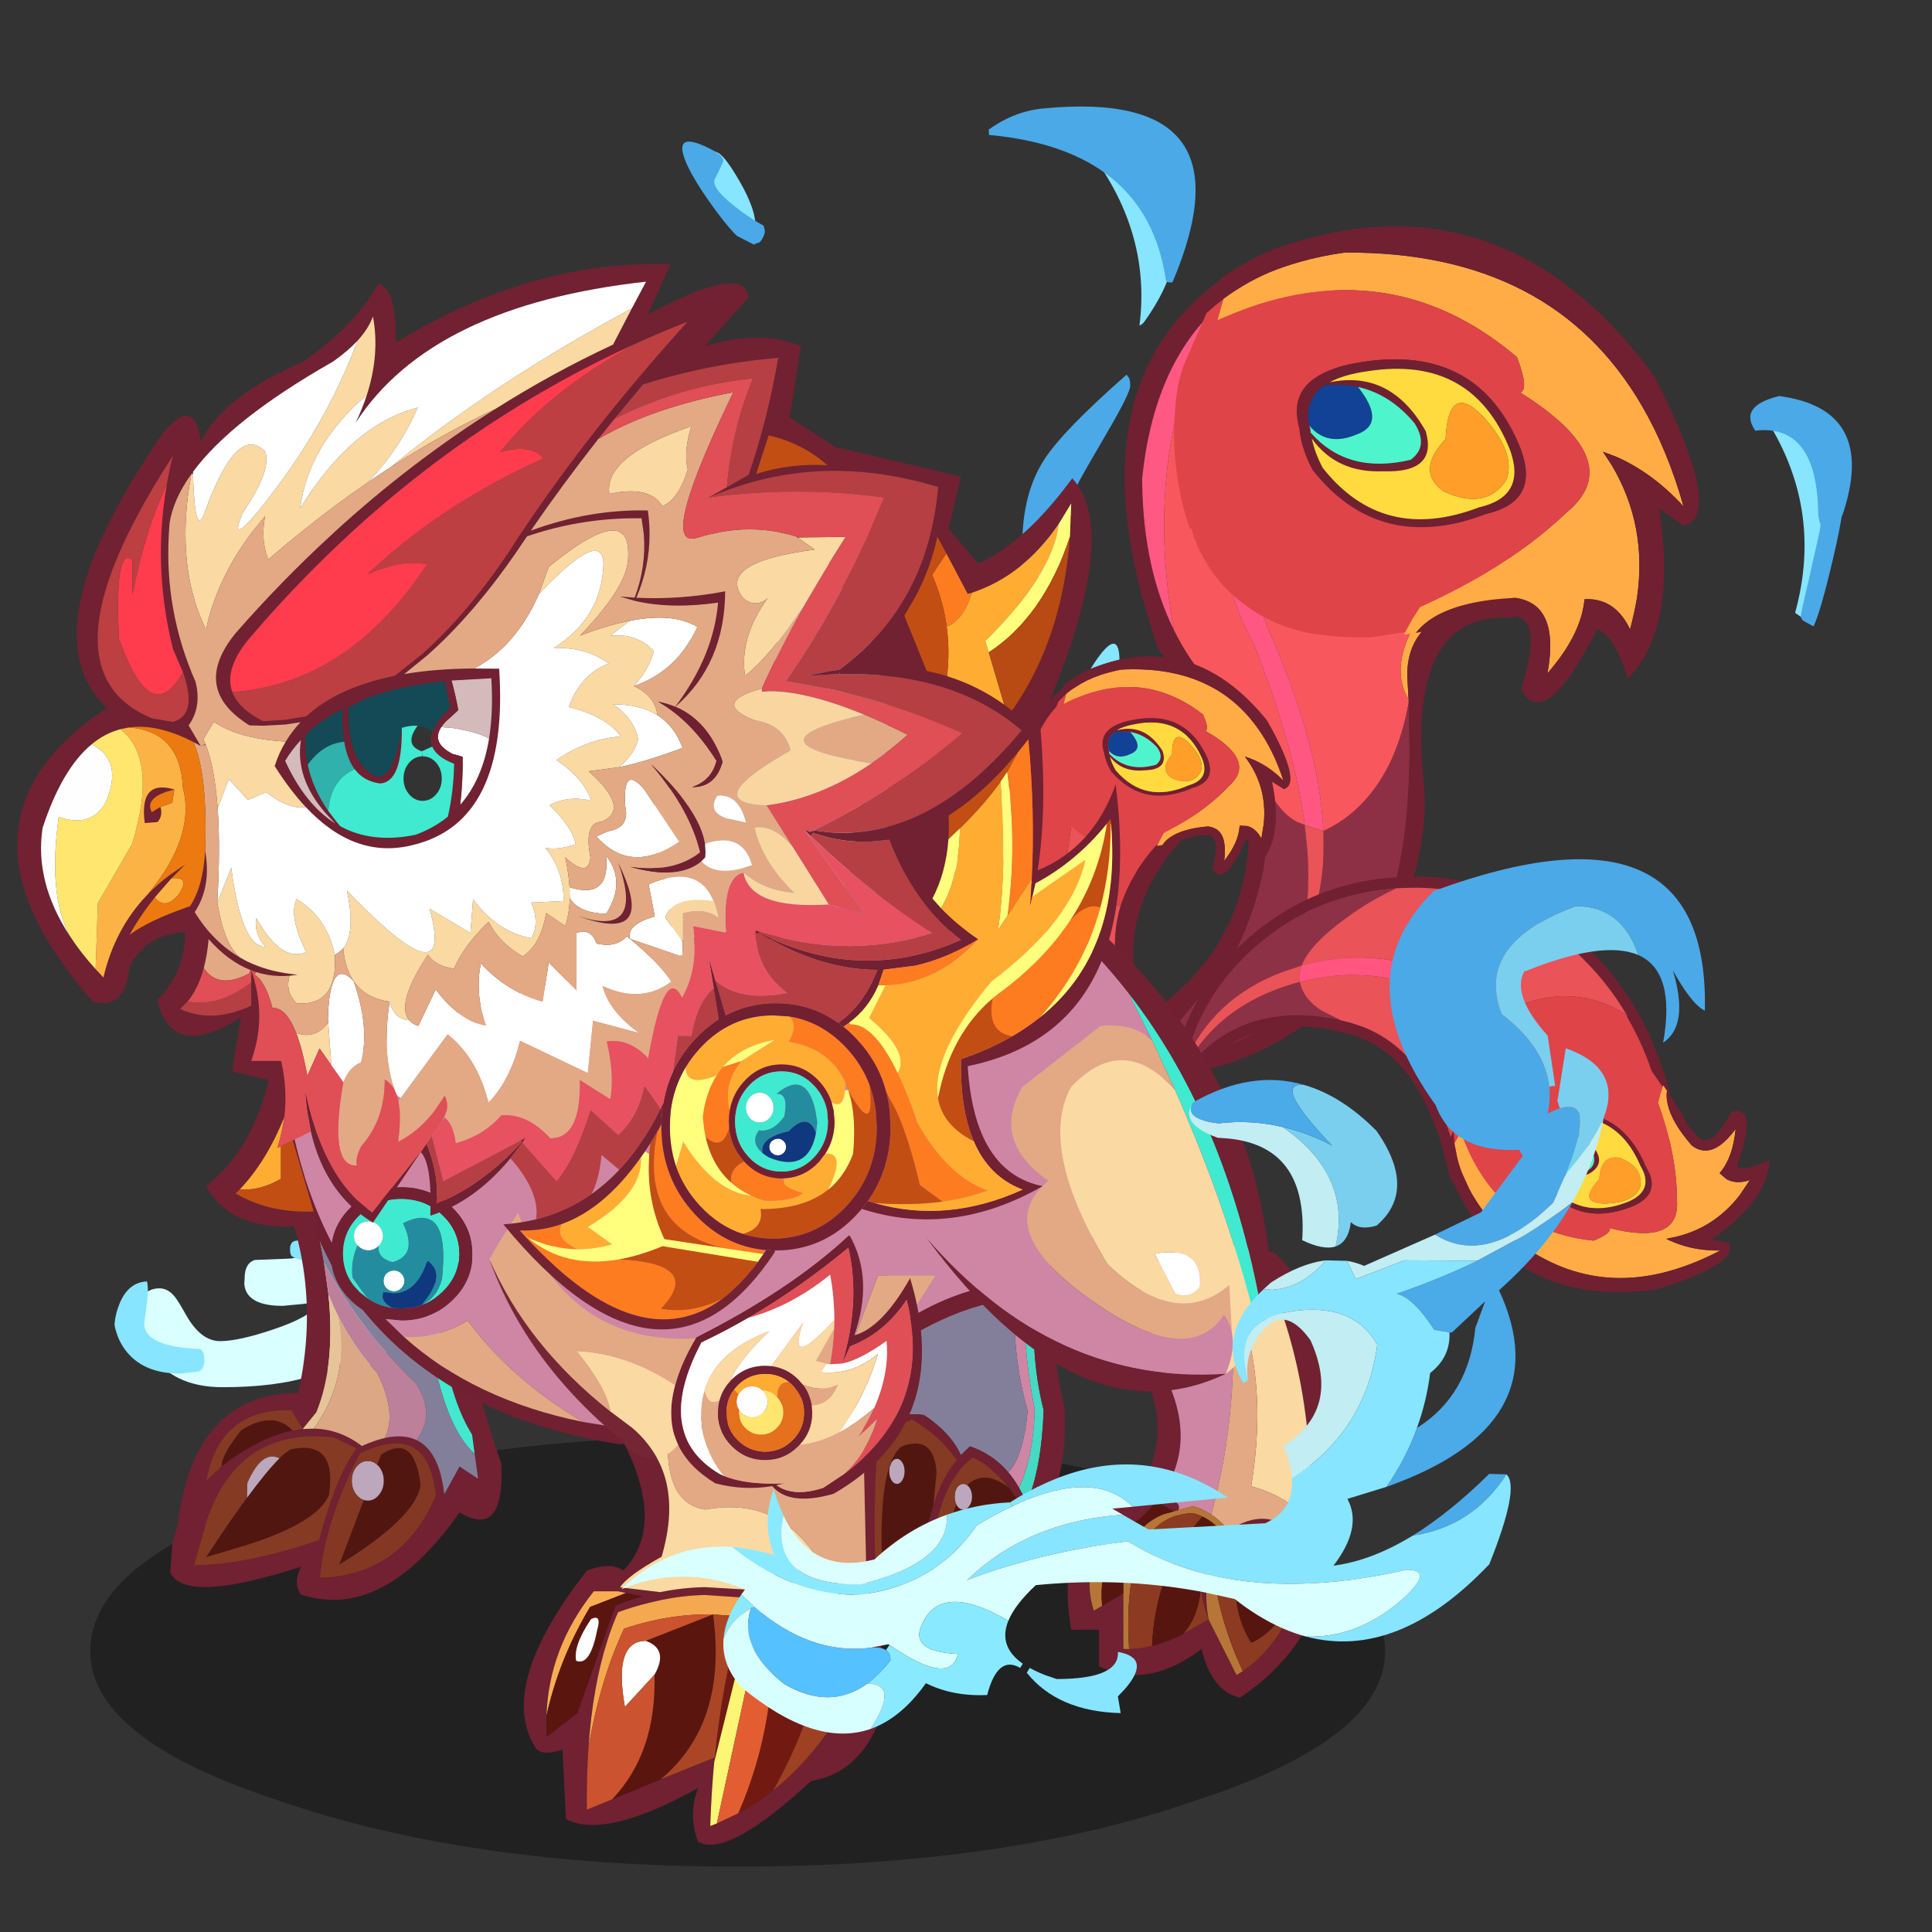 <svg xmlns:ffdec="https://www.free-decompiler.com/flash" xmlns:xlink="http://www.w3.org/1999/xlink" ffdec:objectType="frame" height="90" width="90" xmlns="http://www.w3.org/2000/svg"><rect width="100%" height="100%" fill="#333333" stroke="none"/><use ffdec:characterId="44" height="174.65" transform="translate(.049 2.304) scale(.485)" width="222.6" xlink:href="#a"/><defs><g id="a" transform="translate(-.1 -4.75)"><use ffdec:characterId="1" height="9.8" transform="matrix(2.241 0 0 4.222 8.664 137.912)" width="55.5" xlink:href="#b"/><use ffdec:characterId="8" height="435.7" transform="translate(3.31 5.058) scale(.301)" width="404.35" xlink:href="#c"/><use ffdec:characterId="10" height="130.25" transform="translate(102.55 119.55) scale(.334)" width="76.1" xlink:href="#d"/><use ffdec:characterId="12" height="117.3" transform="translate(79.2 113.2) scale(.334)" width="69.1" xlink:href="#e"/><use ffdec:characterId="14" height="137.75" transform="translate(50.317 131.183) scale(.334)" width="104.6" xlink:href="#f"/><use ffdec:characterId="16" height="127.3" transform="translate(16.35 111.15) scale(.334)" width="95.3" xlink:href="#g"/><use ffdec:characterId="24" height="355.55" transform="rotate(-3.525 442.113 -1429.852) scale(.317)" width="375.9" xlink:href="#h"/><use ffdec:characterId="26" height="151.5" transform="translate(26.95 88.13) scale(.334)" width="258.35" xlink:href="#i"/><use ffdec:characterId="28" height="113.85" transform="translate(47 105.917) scale(.334)" width="124.4" xlink:href="#j"/><use ffdec:characterId="30" height="132.65" transform="translate(85.1 89.35) scale(.334)" width="110.75" xlink:href="#k"/><use ffdec:characterId="36" height="306.4" transform="translate(1.65 25.35) scale(.334)" width="317.2" xlink:href="#l"/><use ffdec:characterId="43" height="435.7" transform="translate(59.676 20.988) scale(.334)" width="404.35" xlink:href="#m"/></g><g id="n" fill-rule="evenodd"><path d="M495.8-100.45q49.8 24 22.15 62.75-.55.9-1.7 1.45 4.3-33.55-21.4-62.25l.95-1.95" fill="#87e5ff" transform="translate(-189.2 106.15)"/><path d="m468.25-97.1-.1-1.7q8.2-5.9 17.45-6.75 67.45-6.5 41.2 55.45-1.95.35-2.15-.85-6.2-41.55-56.4-46.15" fill="#4ba9e7" transform="translate(-189.2 106.15)"/><path d="M379.05-92.1q.9-.2 2.8.75 2.3 1.2 6.95 9.3 5.2 9.1 4.9 14.45l-4.35 1.85-1.2.2q-2.95-1.5-7.55-10.45-5.25-10.4-2.65-16.05l1.1-.05" fill="#87e5ff" transform="translate(-189.2 106.15)"/><path d="M383.45-88.9q-.05.7-2.65 5.75-1.4 2.75 6 8.6 4.3 3.5 9.55 6.45l.25 1.05q.35 1-.45 2.6-.8 1.55-1.4 1.75-.75.1-1.5.6l-5.4-2.75q-2.4-2.2-6.8-8.1-4.85-6.55-7.8-11.9-8-15 6.15-7.75 4.05 2.1 4.05 3.7" fill="#4ba9e7" transform="translate(-189.2 106.15)"/><path d="M329 101.6q0 1.15-2.4 4.9-2.3 3.65-3.35 4.3l-2.85-2.4q-.6-.55-.6-1.75 0-1.55 1.7-4.05 2.45-3.65 6.65-4l.45.75q.4.6.4 2.25" fill="#87e5ff" transform="translate(-189.2 106.15)"/><path d="m463.05 139-5.05-.75-.35-.65q-.4-.45-.4-2.6 0-.4 6.05-7.1 7.1-7.85 13.35-13.55 19.4-17.7 19.4-4.7 0 5.6-13.9 17.6Q468.5 139 463.05 139" fill="#d9ffff" transform="translate(-189.2 106.15)"/><path d="m499.2 90.8-15.55 20.15Q472.9 124.8 463.4 132.3l-2.25-2.25q-.5-.55-.45-1.35.1-1.05 11.45-13.95 12.95-14.7 17.15-21.45l5.5-9.85q4.5-8.2 7.25-12.35 8.9-13.2 7.7 3.4-11.55 44.65-19.75 44.05l-2.95-.8-.15-.4q-.25-.4-.15-1.85l5.1-9.9q5.6-10.6 7.35-14.8" fill="#87e5ff" transform="translate(-189.2 106.15)"/><path d="M497.4 101.75q.3.65.2 2.1-.05.55-5 3.3-6.6 3.7-8.6 5-2.15-.8-2.7-2.1-.15-.55 0-2.2.2-3.5 2.7-5.9 4.25-4.1 13.15-1.05l.25.85" fill="#87e5ff" transform="translate(-189.2 106.15)"/><path d="M502.25 91.2q.3.5.2 1.9-.1 1.5-4.15 6.85-4.1 5.5-5.9 5.95l-2.25-2.1q-.55-.5-.55-.75.15-2 3.7-6.65 4.3-5.8 8.6-5.9l.35.7" fill="#87e5ff" transform="translate(-189.2 106.15)"/><path d="M411.85 38.4q2.8-2.3 4.5-.45 1.95 2.1 1.95 9.4 0 23.9-16.95 51.85l-11.65 17.4q-5.3 7.65-5.3 9.4 0 6.55 1.9 14.4l3.8 13.55q4.7 17.45 1.55 33.4 13.2-22.3 21.3-54.45 4.1-16.4 4.6-17.7 2.1-6.7 4.55-6.7 5.7 0 6.75 5.25.6 2.7-.05 5.7 0 2.15-3.5 16.7-4.4 18.15-9.7 33.75-16.45 48.3-33.2 48.3-5.4 0-7.25-3.2-.8-1.4-.8-3.6l2.65-15.95q2.7-16.45 2.7-20.1 0-12.2-5.3-29.7l-3.6-12.3q-1.65-6.3-1.65-10.45 0-1.65 12.85-15.25 13.85-16.45 17.7-31.05 0-9.85 3.3-22.7 1.2-4.5 3.75-8.95 2.55-4.55 5.1-6.55" fill="#c1edf3" transform="translate(-189.2 106.15)"/><path d="M368.1 236.9q-5.4 6.5-15.8 11.85-26.35 13.45-75.75 15.65-.5 1.2-2.75 10.95-1.8 7.8-5.2 12.55-10.55 14.6-44.95 14.6-16.15 0-23.35-11.4-2.3-3.6-3.4-7.95-.65-2.6-.65-3.85 0-3.35 1.85-5.75 2.05-2.6 5.4-2.6 2.75 0 4.9 2.65 1 1.2 3.6 5.8 4.7 8.4 10.9 8.4 5.85 0 16.85-3.7 12.1-4.05 14-7.9l.7-.9-5.25.65-6.35.6q-8.9 0-11.4-4.15-.75-1.3-.85-2.95l.1-1.6q0-4.95 3.3-5.95l10.1-.4q5.45 0 13.15-4.6 4.8-2.85 14.05-10.05 9.65-7.5 13.8-10.1 7.35-4.6 12.3-4.6 8.1 0 9.55 4.8.75 2.45-.1 5.7v.75q31.4-1.7 38.3-5.35 2.85-1.55 4.75-4.8l4.25-7.05q7-9.6 13.2-8.1 2.45.55 4 2.9 1.45 2.2 1.45 5 0 5.25-4.7 10.9" fill="#d9ffff" transform="translate(-189.2 106.15)"/><path d="M373.8 119.35q2.75 4.75 3.9 9.7 1.5 5.75 2.65 14.95 1 7.95 1 11.3 0 6.35-2.9 25.15l-2.9 19.25q0 1.05 3.65 4.35 3.6 3.3 3.6 4.75 0 2.95-2.75 8.1-3.2 6.05-8.35 11.2-14.05 14.2-34.05 14.2-6.7 0-8.75-3.95-.65-1.3-.75-2.85l.05-1.55q0-3.5 2.7-4.8l6.65-1.5q11.45-2.05 16.95-12 1.45-2.7 3.7-10.05l3-10.25q2.05-6.15 3.95-19.3 1.85-13 1.85-20.55 0-5.95-2.9-17.7t-2.9-17.3q0-6.75 2.15-8.65 1.85-1.65 4.95.7 2.85 2.15 5.5 6.8" fill="#d9ffff" transform="translate(-189.2 106.15)"/><path d="M448.5 162.5q-6.5 86.05-98.05 79.75-7.1-.3-13.85-2.25 90.4-22.2 108.1-73.8l3.8-3.7" fill="#d9ffff" transform="translate(-189.2 106.15)"/><path d="M371.35 235.65q-5.25 3.6-7.25 7.7-.8 4.95-3.15 7.65-4.25 4.85-18.4 6.7l-19.15 1-19.1 1q-20.9 2.7-27.25 7.35l-3.15 3q-1.4 1.4-3.7 1.7l-4.35-.05-.35-.95q-.35-.75-.35-2.5 0-3.85 7.55-7.8 10.45-5.5 31.8-8.25l18.55-.95 18.6-.95q2.95-.35 7.85-1.65 5.2-1.4 5.75-2.15-.5-.7-4.7-1.35-3.65-.55-3.65-2.8 0-1.7 3.15-3.2 1.7-.85 6.9-2.5 10.05-3.2 10.05-6.3 0-4.55-4.7-6.85-7.2-3.45-22.5 2l-3.6-2.1-.75-.45q0-4.8 6.25-6.7 5.7-1.7 13.8-.35 8.15 1.3 13.8 4.85 6.25 3.95 6.25 9.05 0 2.95-4.2 5.85" fill="#87e5ff" transform="translate(-189.2 106.15)"/><path d="M378.45 225.35q0-3.15-6.15-5.05-6.9-2.1-17.05-.8-16.35 2.1-19.5 6.25l-1.4 2.75q-.8 1.3-3.25 1.6-3.65.5-4.35-1.5v-2.45q0-3.4 3.85-6.15 5.25-3.75 17.75-6.65 25.85-2.55 33.95 1.1 3.25 1.5 4.25 4.15.6 1.65.6 5.2 0 13.75-10.15 24.9-9.45 10.45-20.85 11.95-18.35 2.35-36.3 2.2-18.1-.7-26.8-.5l-.25-.55q-.3-.3-.3-2.05 0-2.25 2-3.55 2.75-1.85 10-2.8 4.3-.55 23.95.05 19.65.6 27.5-.45 7.6-.95 10.2-2.65 1.4-.9 2.3-2.3l-4.95-1q-3.75-1-3.75-2.85 0-1.1 2.9-3.15l6.45-4.25q9.35-6.3 9.35-11.45" fill="#87e5ff" transform="translate(-189.2 106.15)"/><path d="M381.4 234.7q-.7 2.95-5.15 3.55l-4.35-.05q-.3-1.35.25-4.35l.65-4.85q0-4.6-7.25-8.1l-5-2.55q-2.25-1.45-2.25-3.05 0-3.7 3.6-4.05 3.3-.35 7.95 2.05 4.7 2.5 7.9 6.45 3.6 4.35 3.6 8.75l.05 6.2" fill="#87e5ff" transform="translate(-189.2 106.15)"/><path d="M381.45 233.65q-.8 1.3-3 2.85-2.15 1.6-3 2.95-1.35 2.2-1.35 6.1 0 2.8-5.6 6.75-5.7 4-10.9 4.65l-7.1.25-.35-.45q-.35-.3-.35-2.05 0-1.55.6-2.15.5-.6 2.2-1.2 6.6-2.45 11.5-5.4l-3.45-2.15q-.9-.7-.9-1.65 0-2.2 2.05-3.9l4.5-2.8q6.5-4.05 6.5-10.7 0-2.15 1.55-3 1.45-.8 3.45-.25 5 1.3 5 6.1 0 3.8-1.35 6.05" fill="#87e5ff" transform="translate(-189.2 106.15)"/><path d="m353.5 252.7-.8-.7q0-2.45 4.8-5.9 5.7-4.1 12.75-4.2 0 .25.55.75.55.55.55 2.25 0 2.2-5.75 5.1-8.15 4.2-8.75 4.7l-3.35-2m16.45-20.25-7.55 2.25q-11.05-15.55-37.7 2.05-2.75 1.75-6.05.85 19.65-34.7 50.55-10.45 2.35 1.8.75 5.3m-105.4 61.45q-.65-.65-.65-2.1 0-3.8 10.75-14 10.8-10.35 15.35-10.5l.55.95q.5.75.5 2.9-12.15 21.35-23 25.55l-3.5-2.8m35.95-62.95q.55.7.55 2.85 0 2.3-4.8 7.05-4.7 4.7-11.7 9.6-17.3 12-27.9 12-8.7 0-10.9-1.8-.55-.45-.55-2.2 0-2.4 1.85-2.7 1.3-.2 5.9-.1 12-.55 25.6-11.35 2.3-1.7 8-8.95 6.15-6.2 13.4-5.2l.55.8m-101 44.8-.85 6.45q0 7.4 18.1 8.15l.55.85q.55.65.55 2.75 0 2.7-1.8 3.55l-6 .65q-11.95 0-17.55-7.7-1.8-2.45-2.7-5.4-.6-1.85-.6-2.7.25-3.3 1.65-6.65 2.8-6.7 8.7-6.95.6 2.55-.05 7m229.15-23.3q0 3.1-5.6 7.25-5.4 4-8.75 4l-5.05-.75-.35-.55q-.4-.4-.4-2.5 0-3.25 5.5-6.15 4.3-2.3 13.55-5.1 0 .25.55.95.55.75.55 2.85m-13.6-182.6-5.5-8.6q-2.5-4-2.5-5.1 0-6.55 3.85-5.35 3.45 1.1 8.4 7.85 5 6.8 8.4 15.25 3.85 9.5 3.85 17.05 0 9.5-8.95 31.05-4.8 11.5-12.65 28.05-1.8 4.1-11.7 32.65-8.2 23.7-9.65 23.7-3.65 0-4.35-2.6v-3q0-10.55 6.05-27.75 4.25-11.95 13.35-31.9l13.3-29.65Q423 96.9 423 90.6q0-7.7-7.95-20.75" fill="#87e5ff" transform="translate(-189.2 106.15)"/><path d="M415.75 58q0 1.8 1.45 8.25 1.45 6.4 1.45 8.2 0 4.05-3.3 14.75l-3.95 11.75q3.05 1.95 4.6 3.5 1.2 1.2 1.2 1.75-16.85 94.4-27.15 94.4-3.55 0-4.3-3.4l-.05-3.85q0-7.1 2.2-14.05 2.15-6.95 2.15-20.2 0-10.05-6.5-25.3-6.55-13.35-6.55-14 0-1.4 5.15-5.15l11.35-8.7q16.45-14.45 16.45-31.85 0-1.8-1.45-8.6t-1.45-8.6q0-4.15.6-5.6 1.85-4.4 8.5-2 .4 1.2.05 3.8l-.45 4.9m-18.65 78.7q3 8.9 1.45 16.25h.35l3.75-22.7q2.2-13.95 3.85-20.25-4.45 3.9-17.75 11.8 5.6 6.5 8.35 14.9" fill="#87e5ff" transform="translate(-189.2 106.15)"/><path d="M387.15 114.9q0-3.4 2-4.25 1.75-.75 4.35.65 2.55 1.3 4.4 3.85 2.05 2.75 2.1 5.55 0 3.6.75 10.7l.7 8.5q0 8.9-4.35 11.95-6.85-6.25-8.9-18.15-1.05-5.9-1.05-18.8" fill="#87e5ff" transform="translate(-189.2 106.15)"/><path d="M394.2 128q-5.6-7.35-5.6-8.75 0-11.75 9.95-.85 3.2 3.5 6.85 8.7 3.1 4.45 3.1 4.85 0 4.15-4.9 4.15-3.25 0-9.4-8.1" fill="#87e5ff" transform="translate(-189.2 106.15)"/><path d="M422.1 89.95q-2.5 8.1-5.55 15.75-8.8 21.9-15.1 21.9-3.5 0-4.25-2.6l-.1-3.05q0-7.35 7.1-15.8l5.6-7.15q2.95-4.4 4.15-9.1 3.2-12.9 6.55-17.25 3.8-5 3.8 8.7 0 1.45-2.2 8.6" fill="#87e5ff" transform="translate(-189.2 106.15)"/><path d="M421.1 74.65q.85 4.6.45 11.25 0 8.7-.35 13.95l-.9.9q-.9.9-3.1.9t-2.85-.5l-1.5-1.3V73q6.5-7.5 8.25 1.65" fill="#87e5ff" transform="translate(-189.2 106.15)"/><path d="M423.05 86.7q2.7-.55 2.7 6.8 0 2-5.2 11.45-5.4 9.75-7.7 11.05l-4.35-3.85q0-2.05 2.7-8.15 2.75-6.3 5.95-11.15 3.65-5.7 5.9-6.15" fill="#87e5ff" transform="translate(-189.2 106.15)"/><path d="M418.15 91.9q.5.75.5 2.85 0 3.2-9.95 12.15-9.35 8.4-15.95 12l-3.35-3.05-.8-.95q0-6.05.7-8.65.85-3.25 3.55-5.35 3.5-2.75 24.75-9.95 0 .25.55.95" fill="#87e5ff" transform="translate(-189.2 106.15)"/><path d="M512.75-19.8q.55.65.55 2.8 0 2.25-7.5 15.1-8.6 14.7-9.4 16.55-.9 2.2-1.75 7.8l-1.6 9.85q-2.35 12.1-7.7 12.1-5.45 0-6.5-5.05-.35-1.6-.2-3.6l.2-1.9q0-16.45 6.95-27.25 5.95-9.3 26.4-27.25 0 .25.55.85m-97.5 61.25q3.5 1.65 8.4 9.2 5.05 7.85 8.4 17.3 3.85 10.75 3.85 19.4 0 5.5-1.45 15.1-1.9 12.25-4.35 12.25-5.75 0-4.5-14.25L426.9 89q.75-6.25.3-8.55-3.4-17.1-10-26.5-5.8-6.1-5.8-7.75 0-6.55 3.85-4.75m11.2 215.2-5.6-.75-.35-1.2q-.4-1-.4-3.15 0-5.05 3.85-4.5 3.75.55 9.05 5.95-1.8 3.65-6.55 3.65" fill="#4ba9e7" transform="translate(-189.2 106.15)"/><path d="M415.4 41.7q.55.75.55 2.85 0 2.5-2.15 3.35-2.75.65-4 1.55 1.05.4 2.9 3.45 1.8 2.95 1.8 4l1.6-1.7q1.15-.85 3.45-.85 8.95 0 13.65 29.95 2.3 14.95 2.85 30.05 0 13.15-3.4 27.65-4.45 18.95-12.35 24.35l-3.55-3q-.8-.85-.8-2.05 2.85-7.6 5.7-16.3 5.7-17.4 5.7-31.2 0-6.9-2.9-21.95-2.4-12.4-4.5-19.9-6.4 13.4-11.4 22.05-9.5 16.35-15.6 16.35-3.65 0-4.35-2.6v-3q0-2.75 4.3-12.25 4.35-9.7 4.4-10.8.45-3.8 4.2-11.9 3.55-7.6 3.55-10.75 0-.85-2.4-5.35-2.45-4.5-2.45-4.95 0-3.85 1.55-5.35 3.1-3 13.1-2.65 0 .25.55.95m-3.45 25.35q-1.35 1.35-2.3 3.4-.95 2.05-.95 3.65l2.05-3.65 1.2-3.4" fill="#4ba9e7" transform="translate(-189.2 106.15)"/><path d="M418.6 48.7q1.7 2.5 1.7 4.4 0 3.65-5.35 12.5-5.05 8.3-7.7 10.3L403.9 73l-.8-1.05q0-1.15 3.15-9t3.15-10.25q0-10.35 5.45-7.55 2.05 1.05 3.75 3.55" fill="#4ba9e7" transform="translate(-189.2 106.15)"/><path d="M412.35 78.15q-3.5 5.6-6.35 7.9l-3.6-3.1q-.75-.8-.75-1.95 0-1.05 2.25-5.1 2.35-4.3 4.9-7.5 7.15-9.05 7.15 1 0 2.85-3.6 8.75M351.9 195.9l11.05 1.45 6.15 1.45-.45 1.45q12.9 3.15 18 11.5 3.4 5.7 3.4 14.8 0 11.1-4.8 20.45-7.95 15.45-26.05 15.45l-5.6-.75-.35-.7q-.4-.45-.4-2.55 0-1.15 4.5-3.75l9.85-5.8q14.3-9.55 14.3-21.65 0-7.45-3.25-11.75-5.2-6.9-18.5-6.9-10.1 0-16.35 4.7l-4.05 3.25q-2.15 1.45-4.4 1.45l-4.35-.9-.35-.5q-.4-.4-.4-2.55 0-1.6 4.75-5.95 4.85-4.45 11.15-8.55 3.25-2.1 6.15-3.65" fill="#4ba9e7" transform="translate(-189.2 106.15)"/><path d="m381.5 212.6-1.45 4.9q-25.35-6.25-47.1 6.25-13.8-1.1 0-13.1 9.75-7.15 21.75-11.1l6.15-.15 1.25 5.2q7.6-.35 14.4 2.95l4.25 2.3.75 2.75" fill="#4ba9e7" transform="translate(-189.2 106.15)"/><path d="m353.7 170.85.4 3.5q-2.2 2.4-5.4 3.2-11.7 3.15-15.95 13.3l4.1 6.55 16.35-1.05.7-2.7 3.15-1.55 4.3 4.6q-1.2 8.35-10.7 9.85-10.95 1.7-19.95-4.3-4.35-2.95-5.2-8.15-2.8-17.15 14.05-23.3 7.55-2.8 14.15.05" fill="#4ba9e7" transform="translate(-189.2 106.15)"/><path d="M349.45 170.85q.5.65.5 2.75 0 1.55-6.5 8.05-6.55 6.55-6.55 10.25 0 2 .55 2.5.5.45 2.75.5 9.3.25 18.65 2.3l.55.95q.55.7.55 2.85 0 2.25-2.5 3.6-3.4 1.8-11.1 1.8-12.05 0-16.1-6.3-1.85-2.8-1.85-7.65 0-7.45 3.75-13 5.2-7.8 16.75-9.65 0 .35.55 1.05" fill="#4ba9e7" transform="translate(-189.2 106.15)"/></g><g id="o" fill-rule="evenodd"><path d="M69.6 79.75q1.95-43.55-15.7-78.6l5.15 1.05q17.1 12.15 17 74.05 1.25 35.55-26.5 54-8.15-1.75-11.05-14-15.45 11.8-29.5 5v-10.5H1q-5.3-30.8 17.5-37 11.95-17 4.5-34-4.1-15.2-2.15-24.6l7.65 23.6q9 19.3-2.35 34.35 6.8.15 5.7 3.25l-1.3.35-5-2.75-4.55 4.8-4.65 2.6Q2.8 90.1 7.5 105.25l2.4-1.4 6.1-3.6v16l1.65.05q3.15-.05 6.6-.9 4.15-1.1 8.8-3.35l7.45-4.3q-1.8-4.9-2.2-9.05-1-10.05 6.5-15.45l1.5-1.05q11.1-7.25 18.75 1l3.35 9.65.3-1.55.9-11.55M41.9 90.3q-3.2 7.15-1.4 17.45l8.05 16 1.8-1.1q11-7.5 16.1-22.9l1.25-4.1-4.4-10.7q-3.9-6.7-13.9-2.6-1.4.55-2.9 1.35-2.95 2.9-4.6 6.6" fill="#712131"/><path d="M46.85 11.5 45.6.1l8.3 1.05q17.65 35.05 15.7 78.6-5.95-7.25-16.85-10.3 5.5-32.35-5.9-57.95" fill="#fad9a2"/><path d="m45.6.1 1.25 11.4q3 35.3-5.6 66.1Q38.8 76 36 75.2l-4.15 1.15q1.1-3.1-5.7-3.25Q37.5 58.05 28.5 38.75l-7.65-23.6Q24.15-1.15 45.6.1" fill="#ce86a4"/><path d="M46.85 11.5q11.4 25.6 5.9 57.95 10.9 3.05 16.85 10.3l-.9 11.55-.3 1.55-3.35-9.65q-7.65-8.25-18.75-1-2.3-2.8-5.05-4.6 8.6-30.8 5.6-66.1" fill="#e2a984"/><path d="M31.85 76.35 36 75.2q2.8.8 5.25 2.4 2.75 1.8 5.05 4.6l-1.5 1.05q-2.6-3.45-6.05-5.05-1.3-.65-2.75-1-20.65.7-18.35 39.1l-1.65-.05v-16q-.5-18.15 11.75-22.8l2.8-.75 1.3-.35m8.65 31.4q-1.8-10.3 1.4-17.45.35 14.7 8.45 32.35l-1.8 1.1-8.05-16m-30.6-3.9-2.4 1.4q-4.7-15.15 8.85-23.9-7.6 10.25-6.45 22.5" fill="#b77638"/><path d="M38.3 98.7q.4 4.15 2.2 9.05l-7.45 4.3q4.5-4.8 5.25-13.35m3.6-8.4q1.65-3.7 4.6-6.6 1.5-.8 2.9-1.35-3.95 20.85 3.4 32.1 6.85-2.9 13.65-14.7-5.1 15.4-16.1 22.9Q42.25 105 41.9 90.3m-17.65 25.1q-3.45.85-6.6.9Q15.35 77.9 36 77.2q1.45.35 2.75 1-13.5 15-14.5 37.2" fill="#8c3a21"/><path d="M44.8 83.25q-7.5 5.4-6.5 15.45-.75 8.55-5.25 13.35-4.65 2.25-8.8 3.35 1-22.2 14.5-37.2 3.45 1.6 6.05 5.05m4.6-.9q10-4.1 13.9 2.6l4.4 10.7-1.25 4.1q-6.8 11.8-13.65 14.7-7.35-11.25-3.4-32.1M16 100.25l-6.1 3.6q-1.15-12.25 6.45-22.5l4.65-2.6 4.55-4.8 5 2.75-2.8.75Q15.5 82.1 16 100.25" fill="#57150f"/></g><g id="p" fill-rule="evenodd"><path d="M55.9 88.9q4.05-8.65 4.5-21.7v-1q-4.35-22-2.6-44l2.15-13.3 2.7 3.85q-5.3 32.1.35 53.85-.6 16.8-4.9 26.85-1-2.45-2.2-4.55" fill="#46d9c3"/><path d="M52.8 84.45q4.3-4.25 5.6-17.65-5.35-18.5-3.2-40.4l2.6-19.95 2.15 2.45-2.15 13.3q-1.75 22 2.6 44v1q-.45 13.05-4.5 21.7-1.4-2.45-3.1-4.45" fill="#ce86a4"/><path d="M57.8 6.45 55.2 26.4q-2.15 21.9 3.2 40.4-1.3 13.4-5.6 17.65-4.45-5.2-11-7.45l-2.6 2.55Q36.25 73.05 28.6 68q-8.5-1.35-15.05 5.45l6.1-61.8Q42.8-8.5 57.55 6.2l.25.25" fill="#837f9a"/><path d="m19.65 11.65-6.1 61.8Q20.1 66.65 28.6 68q-1.85.5-3.5 1.25-8.4 3.6-12.7 12.75-8 13.15-7.45 21.65l6.25 3.75q2.65 1.35 5.3 2.3 5.75 2.05 11.3 2.15l2.45-.05 4.25-.55Q40.95 110 47.2 106q6.4-3.2 10.2-11.05l.7-1.5Q62.4 83.4 63 66.6q-5.65-21.75-.35-53.85Q65.4 17.2 67.8 23.2 62.7 37.75 69 66q1.7 31.7-20 47-20.75 7.95-37.6 1.2L0 104.2q4.1-17.65 10.3-26.75L17 14l2.65-2.35" fill="#712131"/><path d="M28.6 68q7.65 5.05 10.6 11.55L41.8 77q6.55 2.25 11 7.45 1.7 2 3.1 4.45 1.2 2.1 2.2 4.55l-.7 1.5-4.45-6.05v-.05Q47.4 82.1 42.6 80.2q-10.3 7.4-12.35 31.6l-2.45.05.2-2.85q1.05-8.5 3.3-15.15 2.55-7.8 6.75-12.95-5.15-7.2-12.95-11.65 1.65-.75 3.5-1.25" fill="#702031"/><path d="M57.4 94.95Q53.6 102.8 47.2 106q-6.25 4-12.7 5.25-.3-8.75 3.4-17.5l.2.35q.75 1.1 1.8 1.1t1.75-1.1q.75-1.05.75-2.6t-.75-2.65l-.65-.7q4.95-4.65 11.95.7v.05l4.45 6.05m-29.6 16.9q-5.55-.1-11.3-2.15-.65-18.5 2.15-26.9l.1.05q-.15.6-.15 1.35 0 1.5.65 2.55.65 1.05 1.55 1.05t1.55-1.05Q23 85.7 23 84.2q0-1.5-.65-2.55-.65-1.05-1.55-1.05t-1.55 1.05l-.15-.05q1.25-3.15 3.1-4.6 9.2-3.4 10 7.4l-.9 9.45Q29.05 100.5 28 109l-.2 2.85" fill="#521611"/><path d="M19.25 81.65q.65-1.05 1.55-1.05t1.55 1.05Q23 82.7 23 84.2q0 1.5-.65 2.55-.65 1.05-1.55 1.05t-1.55-1.05q-.65-1.05-.65-2.55 0-.75.15-1.35l.5-1.2m18.65 12.1q-.5-.95-.5-2.25 0-1.55.7-2.65.75-1.05 1.8-1.05.6 0 1.1.35l.65.7q.75 1.1.75 2.65 0 1.55-.75 2.6-.7 1.1-1.75 1.1t-1.8-1.1l-.2-.35" fill="#bca7bc"/><path d="m34.5 111.25-4.25.55Q32.3 87.6 42.6 80.2q4.8 1.9 10.35 8.65-7-5.35-11.95-.7-.5-.35-1.1-.35-1.05 0-1.8 1.05-.7 1.1-.7 2.65 0 1.3.5 2.25-3.7 8.75-3.4 17.5m-18-1.55q-2.65-.95-5.3-2.3l-6.25-3.75Q4.4 95.15 12.4 82q4.3-9.15 12.7-12.75 7.8 4.45 12.95 11.65-4.2 5.15-6.75 12.95l.9-9.45q-.8-10.8-10-7.4-1.85 1.45-3.1 4.6l-.45 1.2q-2.8 8.4-2.15 26.9" fill="#853a23"/></g><g id="q" fill-rule="evenodd"><path d="m97.6 38.35 3.85 9.8q-1.95 32.45 3.2 66.7-5.2 22.2-22 25-24 22.25-32.5 17.5-2.95-7.75 0-15.5-26.5 14.8-38 9l-1-20q-6.6 2.1-8-1-10.65-17.6 15-50.5 7-2.65 10.5 0 12.3-12.85 0-37.05l1.9-4.25.6.25Q38.8 44.85 41 53.95q2.2 9.35-1.35 21.4-9.8 5.45-11.95 8.8l11.6 1.4.1-.05q6.3-1.25 12.65-1.4l11.85.7.65.2-.65 2.15-11.85-.8q-6.05.15-12.3 1.4l-3.05.7q-4.75 1.1-9.55 2.85-1.75 3.9-3.1 8.25-4.2 13.1-5.4 30.5l-.05.45q-.55 8.3-.45 17.6l7.25-2.95 14-5.8 15.55-6.25-.15 1.2q-.85 9.05-1.15 18.5l1.9-.75 6.15-2.9q5.25-2.8 10.05-6.6 14.15-11.25 24.4-31.25 2.85-6.95 2.8-15.65l-.1-3.1-.05-.5v-.1l-.05-1.65-1.15-51.95M29.4 85.8l-2.25-.5h-7Q7.2 101.6 6.55 121.1v.05q-.1 2.95.1 5.95l8.75-6.8 11-31h.1q3.8-1.5 7.65-2.55l-4.75-.95" fill="#712131" transform="translate(-.05 -20.45)"/><path d="M87.4 80.95q5.95 2.65 11.25 9.35l.15 1.65v.6q-14.75-15-31.95-6.75L55.1 133.15l-.15-.05q2.1-21.35 7.4-40.55.7-2.75 1.55-5.4l.65-2.15.35-1.2q12.2-7.45 22.5-2.85m-15.65 61.6q-4.8 3.8-10.05 6.6 12-27.5 9.45-58.7 9.2-.2 18.1 2.05-5.5 29.05-17.5 50.05" fill="#721a12" transform="translate(-.05 -20.45)"/><path d="m38.95 21.8.85-1.35h49.05q4.4 7.55 8.75 17.9l1.15 51.95h-.1q-5.3-6.7-11.25-9.35-6.3-12.5-15.85-17.15-8.4-4.05-19.3-2-7.05-1.05-9.5-8.45-1.5-4.45-1.3-11.15 2.25-13.7-2.5-20.4" fill="#e2a984" transform="translate(-.05 -20.45)"/><path d="m98.85 92.55.1 3.1q-4.8-1.95-9.7-3.15-8.9-2.25-18.1-2.05l-2.3.1-13.3 61.5-1.9.75q.3-9.45 1.15-18.5l.3-1.15L66.85 85.8q17.2-8.25 31.95 6.75h.05" fill="#fdf674" transform="translate(-.05 -20.45)"/><path d="M98.95 95.65q.05 8.7-2.8 15.65-10.25 20-24.4 31.25 12-21 17.5-50.05 4.9 1.2 9.7 3.15" fill="#9e4123" transform="translate(-.05 -20.45)"/><path d="M30.55 38.05q4.2-9.3 8.4-16.25 4.75 6.7 2.5 20.4-.2 6.7 1.3 11.15 2.45 7.4 9.5 8.45 10.9-2.05 19.3 2 9.55 4.65 15.85 17.15-10.3-4.6-22.5 2.85l-.35 1.2-.65-.2-11.85-.7q-6.35.15-12.65 1.4l-.1.05-11.6-1.4q2.15-3.35 11.95-8.8Q43.2 63.3 41 53.95q-2.2-9.1-9.85-15.65l-.6-.25" fill="#fad9a2" transform="translate(-.05 -20.45)"/><path d="M6.55 121.1q.65-19.5 13.6-35.8h7l2.25.5-10.3 4q-8.9 14.8-12.55 31.3" fill="#f9ad53" transform="translate(-.05 -20.45)"/><path d="m39.4 139.35-14 5.8q12.85-13.45 12.2-35.85 4.2-7.35-2.5-9.75l19.35-7.6q4.25 31.3-15.05 47.4m-10-53.55 4.75.95Q30.3 87.8 26.5 89.3h-.1l-11 31-8.75 6.8q-.2-3-.1-5.95v-.05q3.65-16.5 12.55-31.3l10.3-4m-10.05 7.5q-5.2 7.75-4.25 12 4 1.55 6-8.75 1.45-4.85-1.75-3.25" fill="#5b150f" transform="translate(-.05 -20.45)"/><path d="M18.65 130.05q1.2-17.4 5.4-30.5 1.35-4.35 3.1-8.25 4.8-1.75 9.55-2.85l3.05-.7q6.25-1.25 12.3-1.4l11.85.8q-.85 2.65-1.55 5.4l-7.9-.6q-12.6-.25-25.6 4.1-6.8 14.5-10.2 34" fill="#f4a850" transform="translate(-.05 -20.45)"/><path d="M19.35 93.3q3.2-1.6 1.75 3.25-2 10.3-6 8.75-.95-4.25 4.25-12m18.25 16-8.5 9.25q-3.4-18.9 6-19 6.7 2.4 2.5 9.75" fill="#fff" transform="translate(-.05 -20.45)"/><path d="m61.7 149.15-6.15 2.9 13.3-61.5 2.3-.1q2.55 31.2-9.45 58.7" fill="#e35d33" transform="translate(-.05 -20.45)"/><path d="m54.95 133.1-15.55 6.25q19.3-16.1 15.05-47.4l7.9.6q-5.3 19.2-7.4 40.55" fill="#aa4626" transform="translate(-.05 -20.45)"/><path d="m25.4 145.15-7.25 2.95q-.1-9.3.45-17.6l.05-.45q3.4-19.5 10.2-34 13-4.35 25.6-4.1l-19.35 7.6q-9.4.1-6 19l8.5-9.25q.65 22.4-12.2 35.85" fill="#cc532f" transform="translate(-.05 -20.45)"/></g><g id="r" fill-rule="evenodd"><path d="m38.1 78.15-3.3-5.4Q14.2 72.15 10.4 93l4.4-4.1q3.9-3.2 8.8-5.85 6.05-3.3 11.55-4.45l2.9-.45h.05l3.2-.1q7.5.15 13.8 5 3.55-1.6 6.6-2.3 5.4-1.2 9.15.6 6.55 3.15 7.95 15.6l4.4-8 5.35 3.55-1-7.2-.75-5.55Q75.9 62.6 75.05 15.45 82.4 28.8 86.8 53.75 87.5 66.7 95.2 88q1.1 21.95-12 14.15-22 31.35-45.6 23.6-2.4-3.2 0-8Q4.1 128.6 0 119.35l.65-8.8q.6-2.25 1.45-4.35 4.35-38.15 34.7-38.45 6.8-30.4-4.8-58 3.2-2.55 6.25-4.4 4.05 13.45 6 25.05l1.25 9.05q2.05 20.4-3.5 33.9l-3.9 4.8m-31.3 39.2q15.15-.1 36-7.2 5.4-19.75 10.8-26.4l-6.6-3.2q-27.2-3-36.4 23.6l-3.8 13.2m36.2 3.6q23.5-.65 33.4-23.6-2.15-21.6-21.8-12.2-9.9 18.65-11.6 35.8" fill="#712131"/><path d="M14.8 88.9 10.4 93q3.8-20.85 24.4-20.25l3.3 5.4h-.05l-2.9.45q-5.55-5.85-14.75-.05-5.7 7.1-5.6 10.35m-8 28.45 3.8-13.2q9.2-26.6 36.4-23.6l6.6 3.2q-5.4 6.65-10.8 26.4-20.85 7.1-36 7.2M31.4 86.6q-5-2.55-9.25 7.15l-.05 4.15q-5 6.85-11.7 17.05l12-3.6q19.9-6.4 23.2-14.2Q48.05 81.4 35 83.95q-1.4.5-3.6 2.65" fill="#853a23"/><path d="M75.05 15.45q.85 47.15 11.75 64.3l.75 5.55Q72.7 72.1 71.2 9.5q2 2.6 3.85 5.95" fill="#43e8cf"/><path d="M44.25 30.4q-1.95-11.6-6-25.05Q58.4-7.1 71.2 9.5q1.5 62.6 16.35 75.8l1 7.2-5.35-3.55-4.4 8q-1.4-12.45-7.95-15.6 5.6-7.45-.25-16.4-16.05-15.3-26.35-34.55" fill="#837f9a"/><path d="m45.5 39.45-1.25-9.05q10.3 19.25 26.35 34.55 5.85 8.95.25 16.4-3.75-1.8-9.15-.6 3.55-7-2.1-18.6-6.95-7.75-11.4-16.6-1.5-3-2.7-6.1" fill="#bc809b"/><path d="m38.1 78.15 3.9-4.8q5.55-13.5 3.5-33.9 1.2 3.1 2.7 6.1 3.65 17.8-6.9 32.5l-3.2.1" fill="#e7c498"/><path d="M35.15 78.6q-5.5 1.15-11.55 4.45-4.9 2.65-8.8 5.85-.1-3.25 5.6-10.35 9.2-5.8 14.75.05M22.1 97.9q5.75-7.8 9.3-11.3 2.2-2.15 3.6-2.65 13.05-2.55 10.6 13.2-3.3 7.8-23.2 14.2l-12 3.6q6.7-10.2 11.7-17.05m37.4-9.45 1.1-2.9q9.65-6.5 11.4 8.8-1.6 9.45-23.4 22.8l7.05-18.55 1.15.15q1.9 0 3.25-1.7 1.35-1.65 1.35-4T60.05 89l-.55-.55" fill="#521611"/><path d="m22.1 97.9.05-4.15q4.25-9.7 9.25-7.15-3.55 3.5-9.3 11.3m33.55.7q-1.2-.4-2.1-1.55-1.35-1.65-1.35-4T53.55 89q1.35-1.65 3.25-1.65 1.55 0 2.7 1.1l.55.55q1.35 1.7 1.35 4.05 0 2.35-1.35 4-1.35 1.7-3.25 1.7l-1.15-.15" fill="#bca7bc"/><path d="M59.5 88.45q-1.15-1.1-2.7-1.1-1.9 0-3.25 1.65-1.35 1.7-1.35 4.05 0 2.35 1.35 4 .9 1.15 2.1 1.55l-7.05 18.55Q70.4 103.8 72 94.35q-1.75-15.3-11.4-8.8l-1.1 2.9M43 120.95q1.7-17.15 11.6-35.8 19.65-9.4 21.8 12.2-9.9 22.95-33.4 23.6" fill="#843824"/><path d="M61.7 80.75q-3.05.7-6.6 2.3-6.3-4.85-13.8-5 10.55-14.7 6.9-32.5 4.45 8.85 11.4 16.6 5.65 11.6 2.1 18.6" fill="#dba784"/></g><g id="s" fill-rule="evenodd"><path d="m79.25 17.05-2.5 6.45q6.7-2.35 13.2-3.85l1.5-.3 5.95-1.1 11.05-.15.35 23.6q-9.05 3.1-10.1 10.7-3.55 2.45-6.7 5.1-4.5 3.7-8.05 7.75-15.1 17.2-12 38.8-1.75-2.3-3.2-4.75-1.7-2.9-2.9-6-8.7-22.55 7.1-57.85l-9.35 5 1-2.55 9.1-16.85 5.55-4m19.75 42q.35 6.15 3.05 12.25 18.2 27.4 51.6 17.6l3.1-.6.25 16-5.25 2.75q-9.5 4.6-20.55 8.5-1.5 1.75-2.7 3.55l-2.4 3.65-10.2.75q-11.6-.05-23.15-3.9l-2.7-.95q-3.65-1.9-6.75-4.05l-2.25-1.7q-5.25-22.4 6.1-40.3 2.2-3.35 4.95-6.65 3.1-3.55 6.9-6.9" fill="#df4448" transform="translate(2.75 .05)"/><path d="m157 104.3.15 10.75q-13.9-.05-22 3.95-3.55 1.75-5.95 4.25-4.8 5.1-5.15 13.25l-.05 6.95q-4.5-8.85 1.7-19.95l.4-.75 2.4-3.65q1.2-1.8 2.7-3.55 11.05-3.9 20.55-8.5l5.25-2.75" fill="#ffac47" transform="translate(2.75 .05)"/><path d="m157.15 115.05.05 5.6h-.15q-7.5-.9-13.1 1.15-15.95 6.05-17 36.55v1.9l-.05.5.1 6.95.05.75q.3 8.25-1.4 16.3l-.15.6-.4 2-.85 3.2-.05.4q-1.25 4.6-2.9 9.05l-2.6 6.5-1.55 3.45q-3.85 8.7-10.65 15.2-13 11.75-27 18.65l-1.8.85-5.6 2.45-2.5.9-4.7 1.55-.3.1q-7.05 2.05-23.1 4.2h-.15l.05-.05q-1.7-1.15-3.35-3.4-2.85-3.9-2.9-8.8l.05-1.45q.15-1.35.6-2.55v-.05l.35-.5 1.4-1.05q12-8.7 16.5-13.1l.9-1 2.45-2.6 2.45-2.9q8.55-11.05 11.75-24.7l.5-2.4.55-3.2.7-7.5.05-4.65q0-4.8-.55-9.9l-.9-3-.7-1.9q-7.35-19.95-21.8-34.95l-1.1-3.95q-20.4-76.6 25.7-106.6l4.9-2.95q3.45-1.9 7.15-3.65l.1 6.25-.35.2q-3.45 1.65-6.6 3.55l-5.55 4-.35.3q-20.2 16.4-25.8 50.3l-.1 2q-1.1 25.4 6.9 44.45l.9 2.05Q59.8 130.2 67 138.35q6.75 9.95 9.7 20.55l.05.2.35 1.2.2.7q1.5 6.3 1.6 12.85l.05 4.65q-.2 3.7-.8 7.5l-.6 3.25-.5 2.4q-2.95 12-9.95 24.65l-1.4 2.4-23.8 25q-1.95 4.3 2.55 6.15 11.8-2.8 20.1-5.75l4.95-2 2.5-1 7.4-3.7q14.1-7.65 24.75-19l2.25-2.5 7.2-9.35.35-.5.6-1.55q2.4-6.2 4.15-13.45l.05-.4.55-2 .3-1.55.4-1.7q1.3-6.45 2-12.9l.4-3.25.1-.7.7-7.75.05-.5.1-1.7v-.2l.6-13.85.05-1.1.05-6.95q.35-8.15 5.15-13.25 2.4-2.5 5.95-4.25 8.1-4 22-3.95" fill="#702031" transform="translate(2.75 .05)"/><path d="M98.7 52.4q-.35 2.45.2 5.5l.05.3.05.85q-3.8 3.35-6.9 6.9-2.75 3.3-4.95 6.65-11.35 17.9-6.1 40.3-5.3-4-9.1-8.85-3.1-21.6 12-38.8Q87.5 61.2 92 57.5q3.15-2.65 6.7-5.1" fill="#ff5b61" transform="translate(2.75 .05)"/><path d="M54.35 118.1q-8-19.05-6.9-44.45l.1-2q5.6-33.9 25.8-50.3l.35-.3-9.1 16.85-1.45 2.75.45-.2q-14.35 34.9-9.25 77.65" fill="#ff5883" transform="translate(2.75 .05)"/><path d="m124 143.45-.05 1.1q-1.9 7.7-4.8 13.9l-.95 1.95-.25.5q-3.9 7.4-9.3 12.55-2.8 2.65-5.95 4.7l-1.65 1q-2.55 1.45-5.25 2.5v-3.4l-.2-4.65q-.3-6.2-1.35-12.85l-.35-1.9q-2.85-16.45-9.7-35.7l-1.25-3.4Q81.8 116.3 81.1 113l-.05-.1 2.25 1.7q3.1 2.15 6.75 4.05l2.7.95q11.55 3.85 23.15 3.9l10.2-.75-.4.75q-6.2 11.1-1.7 19.95M77.1 160.3l-.35-1.2-.05-.2q-2.95-10.6-9.7-20.55-7.2-8.15-11.75-18.2l-.9-2.05q-5.1-42.75 9.25-77.65l-.45.2 1.45-2.75-1 2.55 9.35-5q-15.8 35.3-7.1 57.85 1.2 3.1 2.9 6 1.45 2.45 3.2 4.75l.05.3q1.1 7.5 4.5 15.5l1.7 3.9q6.2 18.9 9.3 35.2l.4 1.9q1.2 6.65 1.85 12.85l.45 4.65.05 1.1-2.3-1.05q-2.7-1.65-4.85-4.6-3.5-4.7-5.75-12.8l-.25-.7" fill="#f8585d" transform="translate(2.75 .05)"/><path d="M71.95 104.05q3.8 4.85 9.1 8.85l.05.1q.7 3.3 1.85 6.75l1.25 3.4q6.85 19.25 9.7 35.7l.35 1.9q1.05 6.65 1.35 12.85l.2 4.65v3.4l-5.5-2.2h-.05l-.05-1.1-.45-4.65q-.65-6.2-1.85-12.85l-.4-1.9q-3.1-16.3-9.3-35.2l-1.7-3.9q-3.4-8-4.5-15.5l-.05-.3" fill="#ff5782" transform="translate(2.75 .05)"/><path d="m123.95 144.55-.6 13.85v.2l-.1 1.7-.05.5-.7 7.75-.1.7-.4 3.25q-.7 6.45-2 12.9l-.4 1.7-.3 1.55-.55 2-.05.4q-1.75 7.25-4.15 13.45l-.6 1.55-.35.5-7.2 9.35-2.25 2.5q-10.65 11.35-24.75 19l-7.4 3.7-2.5 1-4.95 2q-8.3 2.95-20.1 5.75-4.5-1.85-2.55-6.15l23.8-25 1.4-2.4q7-12.65 9.95-24.65l.5-2.4.6-3.25q.6-3.8.8-7.5l-.05-4.65q-.1-6.55-1.6-12.85l-.2-.7.25.7q2.25 8.1 5.75 12.8 2.15 2.95 4.85 4.6l2.3 1.05.3 6.4.05 3.2-.05 2.4q-.45 15.3-5 27Q93 206.7 95.1 191.4l.25-2.4.25-3.25.2-4.1q2.7-1.05 5.25-2.5l1.65-1q3.15-2.05 5.95-4.7 5.4-5.15 9.3-12.55l.25-.5.95-1.95q2.9-6.2 4.8-13.9" fill="#8e3045" transform="translate(2.75 .05)"/><path d="M90.25 179.45h.05l5.5 2.2-.2 4.1-.25 3.25-.25 2.4q-2.1 15.3-9.55 27.05 4.55-11.7 5-27l.05-2.4-.05-3.2-.3-6.4" fill="#ea5358" transform="translate(2.75 .05)"/><path d="m127.4 123.45-3.5.3.35-.8 2.35-3.75 2.6-3.5q10.85-4.15 20.2-8.9 14.8-7.65 25.8-16.9 20.05-14.5-11.7-37.2 2.8-.8-.35-10.8Q130.1 10.25 86.2 21.1q-6.4 1.65-13 4.15l2.3-6.45q3.1-2 6.45-3.7 3.8-1.95 8-3.45 4.4-1.5 9.3-2.55 6.45-1.45 13.75-2 62.75 3.45 87.05 51.9 6.9 13.7 10.7 31.15-8.55-10.6-19.4-16.25l-3.95-1.75 2.4 4.2q9.7 18.85 5.2 40.5-1.1 4.7-2.7 9.5-2.85-7.05-8.35-9.1-2.25-.85-4.85-.85l-.2 1q-2 10.2-12.4 20.7 3.6-14.5-1.95-20.2-2.35-2.35-6.3-3.2-16.15-.3-25.05 4.3-3.5 1.85-5.8 4.45" fill="#ffac47" transform="translate(2.75 .05)"/><path d="m124.25 122.95-10.1 1q-7.35-.25-14.65-1.55-9.85-1.6-18-6.75l-2.25-1.55q-5.4-3.95-9.2-8.6-1.8-2.25-3.3-4.75-1.55-2.65-2.8-5.5l-.25-.35-.55-1.5q-1.05-2.8-1.7-5.65l-.35.1q-1.2-4.1-1.95-8.5-1.9-11.55-.95-22.95l.45-3.55q.55-5.55 2.1-10.75l1.3-3.55L70.1 22.8q2.6-2.1 5.4-4l-2.3 6.45q6.6-2.5 13-4.15 43.9-10.85 76.95 20.8 3.15 10 .35 10.8 31.75 22.7 11.7 37.2-11 9.25-25.8 16.9-9.35 4.75-20.2 8.9l-2.6 3.5-2.35 3.75M96 60.15q.45 6.05 3.25 12.1 18.65 26.9 51.7 16.5 16.45-2.7 11.7-18.75-10.6-32.75-46.2-29.5Q96.9 42.15 95.6 53.55q-.3 2.45.3 5.45l.05.25v.15l.05.75" fill="#df4448" transform="translate(2.75 .05)"/><path d="m70.1 22.8-.3.4.8-1.55 3.1-6.3 1.4-2.85q6.7-4 14.65-7.15l1.45-.45Q106.8.3 121.05-.05q50.25-1.1 83.4 50.45 18.7 43.25 6 45.6l-7.1-5.65q1.35 14.95-.5 26.2-2.7 16-12.1 24.7-3.4-13.5-8.4-15.55-18 30.6-24.1 16.65 9-23.3-3.2-22.1-7.5-.8-13.05 1.4l-2.35.35-11.5 1.35-.75.1q2.3-2.6 5.8-4.45 8.9-4.6 25.05-4.3 3.95.85 6.3 3.2 5.55 5.7 1.95 20.2 10.4-10.5 12.4-20.7l.2-1q2.6 0 4.85.85 5.5 2.05 8.35 9.1 1.6-4.8 2.7-9.5 4.5-21.65-5.2-40.5l-2.4-4.2 3.95 1.75q10.85 5.65 19.4 16.25-3.8-17.45-10.7-31.15Q175.75 10.55 113 7.1q-7.3.55-13.75 2-4.9 1.05-9.3 2.55-4.2 1.5-8 3.45-3.35 1.7-6.45 3.7-2.8 1.9-5.4 4m29 36 .25 1.1v1q10.4 13.45 29.75 10.1 5.85-3.75 1.85-11-6.8-9.25-16.4-12-4.7-1.25-10.15-1.1-6.4 3.95-5.3 11.9m35.1 3.85q2.85 12.9-13.65 11.3-14.15-.3-20.95-11.25.7 4.65 2.8 9.15 16.75 24.1 46.5 14.8 14.65-2.4 10.45-16.75-9.6-29.5-41.6-26.5-7.25.55-11.7 2.65 18.8-2.7 28.15 16.6M95.95 59.4v-.15L95.9 59q-.6-3-.3-5.45 1.3-11.4 20.85-13.05 35.6-3.25 46.2 29.5 4.75 16.05-11.7 18.75-33.05 10.4-51.7-16.5-2.8-6.05-3.25-12.1l.05-.15-.1-.6" fill="#702031" transform="translate(2.75 .05)"/><path d="M114.55 48q8.1 11.65-1.35 14.35-9.1 3.2-14.1-3.55-1.1-7.95 5.3-11.9 5.45-.15 10.15 1.1" fill="#114296" transform="translate(2.75 .05)"/><path d="M114.55 48q9.6 2.75 16.4 12 4 7.25-1.85 11-19.35 3.35-29.75-10.1v-1l-.25-1.1q5 6.75 14.1 3.55 9.45-2.7 1.35-14.35" fill="#4ef5cc" transform="translate(2.75 .05)"/><path d="M138.65 81.25q12.3 6.5 18.95-2.3 3.7-7.8-5.7-19.6-9.85-11.65-11.85 6-9.85 9.35-1.4 15.9m-4.45-18.6q-9.35-19.3-28.15-16.6 4.45-2.1 11.7-2.65 32-3 41.6 26.5 4.2 14.35-10.45 16.75-29.75 9.3-46.5-14.8-2.1-4.5-2.8-9.15 6.8 10.95 20.95 11.25 16.5 1.6 13.65-11.3" fill="#ffdb3f" transform="translate(2.75 .05)"/><path d="M138.65 81.25q-8.45-6.55 1.4-15.9 2-17.65 11.85-6 9.4 11.8 5.7 19.6-6.65 8.8-18.95 2.3" fill="#ff9e29" transform="translate(2.75 .05)"/><path d="m63.15 93.4-1.75-4.6-.3-.95.35-.1q.65 2.85 1.7 5.65" fill="#f8585d" transform="translate(2.75 .05)"/><path d="m195.45 274.95.75-.55q.45-.55.35-1.25l-.05-.45v.05l-.5-3.05-.05-.25q-1.1-6.8-2.9-12.75l-.65-2-.65-1.85v-.15q-1.35-4.1-3.15-8l-.05-.1v-.15l-.2-.35-.85-1.9-.15-.15q-5.85-12-15.4-21.9-20.35-21.1-49.05-23.05h-.05l-3.55-.15h-.05l-7.1.15q-21.95 1.35-39.85 14.6-16.65 12.45-23.9 30.9-2.65 6.7-4.1 14.15v.15q-.15.7.25 1.25l1.05.75.35.1.55.05q.7-.05 1.15-.6l.75-.85 1.45-1.55V256q5.25-5.7 8.95-8.55 16.35-11.85 39.55-4.4l1.45.45h-.05q1.35.45 2.7 1.05 8.6 3.95 14.15 12 4.4 6.5 7.3 15.65 2.4 7.5 3.65 16.6.15.75.7 1.15.5.45 1.2.3l.4-.1.7-.55q.4-.55.3-1.25-1.3-9.5-3.8-17.2l-1.1-3.35q-2.8-7.55-6.6-13.2-6.1-8.85-15.55-13.15h-.05l-2.85-1.15-.1-.05-1.4-.45-1.9-.6q-23.8-6.9-40.65 5.5-3.45 2.6-8.1 7.55l.05-.35.9-3.05q.8-2.55 1.75-5 6.95-17.6 22.85-29.4 17.05-12.65 38.05-13.95l4.35-.2 2.5.05h-.05l3.45.15q27.5 1.85 46.95 22.05 8.95 9.25 14.55 20.35l.15.75.95 2.05h.05q1.9 4.15 3.2 7.8l.15.3.05.3.6 1.7.6 1.9q1.7 5.75 2.85 12.3v.15l.5 3.1v.05l.05.25q.05.7.6 1.1.55.5 1.25.35l.35-.05" fill="#702031" transform="translate(2.75 .05)"/><path d="m195.45 274.95-.35.05h.35v-.05m-2.2-1.4-.05-.25v-.05l.05.3" fill="#d03f43" transform="translate(2.75 .05)"/><path d="M184.1 242.9q-5.6-11.1-14.55-20.35-19.45-20.2-46.95-22.05l-3.45-.15h.05l-2.5-.05q-2.15.85-5.15 2.25h-.05q-5.45 2.55-10.55 5.85-11.45 7.3-14.25 13.5 10.7-2.3 21-1 12.05 1.45 23.55 7.9 8.65 4.85 15.2 11.45-2.5 1.25-4.7 2.6 13.45 12.2 28.25 57.65l5.6-1.9q-17.95-47-29.15-58.35l2.2-1q19.35-7.95 35.45 3.65m-134.4 5.95-.9 3.05q9.75-16.95 29.75-23.2 3.65-1.1 7.25-1.85 1.15 6.3 7.45 9.9l4.25 2.45 1.9.6 1.4.45.1.05 2.85 1.15h.05q9.45 4.3 15.55 13.15 3.8 5.65 6.6 13.2 2.45-16.45 15.8-24.95-5.6-4.95-12.5-8.9-11.1-6.15-22.65-7.75-10.2-1.45-20.8.65-.15-1.3.15-2.7.25-1.1.75-2.25l-6.15 1.65q-21.2 6.6-30.85 25.3" fill="#ea5358" transform="translate(2.75 .05)"/><path d="M141.75 242.85q2.2-1.35 4.7-2.6-6.55-6.6-15.2-11.45-11.5-6.45-23.55-7.9-10.3-1.3-21 1-.5 1.15-.75 2.25-.3 1.4-.15 2.7 10.6-2.1 20.8-.65 11.55 1.6 22.65 7.75 6.9 3.95 12.5 8.9" fill="#ff557e" transform="translate(2.75 .05)"/><path d="m116.7 200.3-4.35.2q-21 1.3-38.05 13.95-15.9 11.8-22.85 29.4-.95 2.45-1.75 5 9.65-18.7 30.85-25.3l6.15-1.65q2.8-6.2 14.25-13.5 5.1-3.3 10.55-5.85h.05q3-1.4 5.15-2.25m-67.9 51.6-.05.35q4.65-4.95 8.1-7.55 16.85-12.4 40.65-5.5l-4.25-2.45q-6.3-3.6-7.45-9.9-3.6.75-7.25 1.85-20 6.25-29.75 23.2" fill="#8d3146" transform="translate(2.75 .05)"/><path d="M195.1 275q-.7.15-1.25-.35-.55-.4-.6-1.1l-.05-.3-.5-3.1V270q-1.15-6.55-2.85-12.3l-.6-1.9-.6-1.7-.05-.3-.15-.3q-1.3-3.65-3.2-7.8h-.05l-.95-2.05-.15-.75q-16.1-11.6-35.45-3.65l-2.2 1q11.2 11.35 29.15 58.35l6.4-3.05q7.75-4.3 11.75-12.15 2.1-4 1.7-8.4h-.35m-69.15-7.2 1.1 3.35q2.5 7.7 3.8 17.2.1.7-.3 1.25l-.7.55q2.3 3.6 6.1 6.1 7 4.5 15.3 5.65l15.2-.55 3.55-.85q-14.8-45.45-28.25-57.65-13.35 8.5-15.8 24.95" fill="#df4448" transform="translate(2.75 .05)"/><path d="m194.85 266.6-1-1.7-.25.4-.9 2.35-.75 2.4q1.85 6.35 2.85 12.2 1.55 9.35 1.05 17.5.2 14.05-20.9 7.3.6 1.55-5.05 3.5-25.65-4.25-35.55-27.95-1.45-3.5-2.6-7.4l-2.15 3.35.55 4.15q.4 2.4 1.15 4.8l1.95 5.1q1.55 3.5 3.8 6.95 22.9 27.45 53.15 22 8.6-1.55 17.8-5.65-7.7-.35-13.95-3.4-1.1-.5-2.15-1.15l2.75-.4q11.85-1.95 20.2-11.35l3.4-4.45q-4.15 1.1-7-.7l-2-1.95.4-.45q3.95-4.3 5.25-12.6-5.45 6.5-9.9 5.9-1.9-.25-3.6-1.7-5.65-7.3-6.55-12.9-.4-2.2 0-4.15" fill="#ffac47" transform="translate(2.75 .05)"/><path d="m193.6 265.3-3-4.95q-2.6-3.25-5.6-6.15-4.15-3.9-9.25-5.9l-1.45-.5q-3.65-1.1-7.05-1.2-1.7-.1-3.3.05l-3.45.6-.25.1-3.6.95q-2.5.85-5.05 2.2-5.9 3.1-10.75 7.35l-1.45 1.4q-2.35 2.1-4.15 4.6l-1.2 1.85-4.45 8.95v3.9l2.15-3.35q1.15 3.9 2.6 7.4 9.9 23.7 35.55 27.95 5.65-1.95 5.05-3.5 21.1 6.75 20.9-7.3.5-8.15-1.05-17.5-1-5.85-2.85-12.2l.75-2.4.9-2.35m-38.2 8.5q2.95-1.85 6.6-2.65 18.65-.6 25.1 18 4.35 8.35-4.55 11.65-18.5 6.35-29.15-11.1-5.85-9.4-1.15-13.85 1.05-.95 2.55-1.75h.2v-.05l.4-.25" fill="#df4448" transform="translate(2.75 .05)"/><path d="m129.6 274.65.05-.25-.45.9-1.7 3.55-.9 1.6q.5 4.4 1.75 9.1l.25.8q3.25 8.7 7.95 15.3 16.55 23.25 51.25 20.85 26-6.2 22.85-12.8l-5-1.3q7.25-4.45 11.75-9.15 6.4-6.65 7.1-13.85-7.25 3.05-9.9 1.45 7.8-18.6-.6-16.65-7.55 12.05-11.2 6.1-2.9-3.15-3.75-6.5l-.65-1.1-3.3-5.75-.25-.35q-.4 1.95 0 4.15.9 5.6 6.55 12.9 1.7 1.45 3.6 1.7 4.45.6 9.9-5.9-1.3 8.3-5.25 12.6l-.4.45 2 1.95q2.85 1.8 7 .7l-3.4 4.45q-8.35 9.4-20.2 11.35l-2.75.4q1.05.65 2.15 1.15 6.25 3.05 13.95 3.4-9.2 4.1-17.8 5.65-30.25 5.45-53.15-22-2.25-3.45-3.8-6.95l-1.95-5.1q-.75-2.4-1.15-4.8l-.55-4.15v-3.9m26.25 1 .6-.3.15-.05.3-.2q9.65.1 14.65 10.1.35 3.9-4.3 4.55-6.55.05-11.05-3.4-2.25-1.7-3.95-4.25-.4-4.25 3.6-6.45m13.7 14.7q6.8-3.15.45-10.1-4.9-6.35-12.2-5.75 2.35-1.2 5.1-1.8 16.7-.55 22.55 16.15 3.85 7.5-4.15 10.5-16.6 5.65-26.15-9.95-2.15-3.5-2.8-6.25 5.2 9.45 17.2 7.2M155.4 273.8v.1l-.4.15v.05h-.2q-1.5.8-2.55 1.75-4.7 4.45 1.15 13.85 10.65 17.45 29.15 11.1 8.9-3.3 4.55-11.65-6.45-18.6-25.1-18-3.65.8-6.6 2.65" fill="#702031" transform="translate(2.75 .05)"/><path d="M156.2 286.35q8.05-.3 6.1-5.5-1.65-5.25-6.45-5.2-4 2.2-3.6 6.45 1.7 2.55 3.95 4.25" fill="#114296" transform="translate(2.75 .05)"/><path d="M156.2 286.35q4.5 3.45 11.05 3.4 4.65-.65 4.3-4.55-5-10-14.65-10.1l-.3.2-.15.05-.6.3q4.8-.05 6.45 5.2 1.95 5.2-6.1 5.5" fill="#4ef5cc" transform="translate(2.75 .05)"/><path d="M179.5 286.05q7.15 3.4 5.35 9.4-2.25 4.35-10.8 4.1-8.65-.5-1.3-7.5.9-7.6 6.75-6m-9.95 4.3q-12 2.25-17.2-7.2.65 2.75 2.8 6.25 9.55 15.6 26.15 9.95 8-3 4.15-10.5-5.85-16.7-22.55-16.15-2.75.6-5.1 1.8 7.3-.6 12.2 5.75 6.35 6.95-.45 10.1" fill="#ffdb3f" transform="translate(2.75 .05)"/><path d="M179.5 286.05q-5.85-1.6-6.75 6-7.35 7 1.3 7.5 8.55.25 10.8-4.1 1.8-6-5.35-9.4" fill="#ff9e29" transform="translate(2.75 .05)"/><path d="m41.65 128.05-1.4-.5.05-.7q-.05-.55-.5-.9l-1-.2q-3.45.55-6.65 1.45l-1.25.4h-.05l-4.25 1.7q-3.45 1.55-6.5 3.85-2.5 1.8-4.7 4.05l-2.45 2.7q-2.75 3.4-4.9 7.55-2.35 4.55-4 9.95v.05l-.35 1.1-.6 2.05q-1.65 5.8-2.75 11.25l-1.05 6.1.05.05-.65 4.8v.05l-.05.7-1.25 8.75q-.3 3.85.05 5.65l1.2 5.2 1.6 7.15.6 1.85.25 1q1.25 4 2.85 7.8 2.65 6.35 6.35 12.1 5.1 7.85 12.15 14.4l.1.2h.05l5.4 4.65 12.9 6.05 3.6.95 6.5 1.1-1.2-1.8-.45-.6q-5.6-6.7-7.55-15l-.3-1.1-1.5-4.55-.95-2.55v-.15l-1.75-5.35-.4-1.6q-.9-4.45-.95-8.8-.1-3.05.25-6.1.3-2.55.9-5 3.85-16.65 20.7-30.7l3.75-3-.05-1.9-.35-3.7q-.65-5.5-1.75-10.45-2.3-10.1-6.75-17.65-3.65-6.05-8.7-10.45l-2.3-1.9m-36 33.3.65-2.05.3-1.2v.1q1.6-5.25 3.8-9.5 2.25-4.35 5.15-7.75l1.75-1.85q2.05-2.15 4.4-3.8v-.05q2.8-2.05 6.05-3.5 1.95-.9 4-1.55l1.2-.4.1-.05q4.85 2.45 8.6 6.05l.65.6q7.25 7.3 10.05 18.9 1.85 7.55 1.7 17l-.05 2.9q-7.4 5.45-12.5 11.35l-2.4 3-2.6 4q-2.05 3.45-3.45 7-.9 2.45-1.5 5.05-.8 3.55-.95 7.25v2.9l.45 3.2q.8 5.7 2.35 10.95l.85 2.9q1.2 3.7 2.8 7.25l.6 1.4q2.2 4.6 4.9 9l-.5 2.45-.55 2.75-.75-.3-4.35-1.75q-6.4-2.8-11.95-8.05-8-7.55-14.2-19.8l-1.45-2.9q-2.15-4.6-4.05-9.75l-.3-.95-.2-.3-.25-.8-.05-.15v-.1l-.1-.2q-.95-2.35-1.65-5.05l-.35-1.95-.05.05-.25-1.75Q1 197.8.9 193.65l.1-5.35.3-4.1.1-1.15.55-4.7.9-5.2.15-.8q1.1-5.35 2.65-11h.05-.05m-4.25 21.7-.05.1.05-.1" fill="#702031" transform="translate(2.75 .05)"/><path d="M5.65 161.35h.05-.05" fill="#f7933c" transform="translate(2.75 .05)"/><path d="m1.4 183.05-.05.1.05-.1" fill="#d03f43" transform="translate(2.75 .05)"/><path d="m1.3 184.2-.3 4.1-.1 5.35q.1 4.15.65 8.25l.25 1.75.05-.05.35 1.95q.7 2.7 1.65 5.05l.1.2v.1l.05.15.35.85.15.25.45.95q2.2 4.5 5.25 7.5 3.45 3.35 8.1 4.75l.6 1.4q8.55 22.35 21.85 28.6l.75.3.55-2.75q-8.85-8.2-15.2-23l-1.9-4.65-6.65.1-1.25-6.25-.85-6.1-.1-.95q-.7-6.45-.4-12.6l.3-4 .65.3q2.4 1.2 4.9 2.05v3.9q.15 5.75.9 11.25.35 3.1 1 6.1l1.5 6.2 5.65-9.5v-2.9q.15-3.7.95-7.25.6-2.6 1.5-5.05l-.95-.35q-5.5-.55-10.55-2.4l.2-4.1q.25-5.05 4.45-24.75-1.85-1.2-2.8.3-.9 1.4-2.35-.3l-1.7 7.7-2.75 13.85-.4 3.25-.2 1.7-2.8-1.55-.25-.15q-3.3-2-6.4-4.55l-5.25-5" fill="#ea5358" transform="translate(2.75 .05)"/><path d="M21.55 197.8q-2.5-.85-4.9-2.05l-.65-.3-.3 4q-.3 6.15.4 12.6l.1.95.85 6.1 1.25 6.25 6.65-.1-1.5-6.2q-.65-3-1-6.1-.75-5.5-.9-11.25v-3.9" fill="#ff557e" transform="translate(2.75 .05)"/><path d="m4 211.05.25.8.2.3.3.95q1.9 5.15 4.05 9.75l1.45 2.9q6.2 12.25 14.2 19.8Q30 250.8 36.4 253.6l4.35 1.75q-13.3-6.25-21.85-28.6l-.6-1.4q-4.65-1.4-8.1-4.75-3.05-3-5.25-7.5l-.45-.95-.15-.25-.35-.85m38.05 41.85.5-2.45q-2.7-4.4-4.9-9l-.6-1.4q-1.6-3.55-2.8-7.25l-.85-2.9q-1.55-5.25-2.35-10.95l-.45-3.2-5.65 9.5 1.9 4.65q6.35 14.8 15.2 23" fill="#8d3146" transform="translate(2.75 .05)"/><path d="M33.05 200.55q1.4-3.55 3.45-7l2.6-4 2.4-3q5.1-5.9 12.5-11.35l.05-2.9q.15-9.45-1.7-17-2.8-11.6-10.05-18.9l-.65-.6q-3.75-3.6-8.6-6.05l-.1.05-1.2.4q-2.05.65-4 1.55-3.25 1.45-6.05 3.5v.05q-2.35 1.65-4.4 3.8l-1.75 1.85q-2.9 3.4-5.15 7.75-2.2 4.25-3.8 9.5v-.1l-.3 1.2-.65 2.05Q4.1 167 3 172.35l-.15.8-.9 5.2-.55 4.7-.1 1.15 5.25 5q3.1 2.55 6.4 4.55l.25.15 2.8 1.55.2-1.7.4-3.25 2.75-13.85 1.7-7.7q1.45 1.7 2.35.3.95-1.5 2.8-.3-4.2 19.7-4.45 24.75l-.2 4.1q5.05 1.85 10.55 2.4l.95.35M6.8 164.25l-.1.4-.2-.25.3-.15" fill="#df4448" transform="translate(2.75 .05)"/><path d="M46.9 182.85q.95-1.3 2.5-2.2 4.05-2.4 11.55-2.55 1.8.3 2.95 1.35 2.65 2.5 1.35 9.35 4.55-5.1 5.25-9.9l.1-.45 2.25.25q2.6.85 4.05 4.05l1-4.45q1.65-10.2-3.3-18.75l-1.15-1.9 1.85.8q5.1 2.3 9.3 7.1-2.1-8.05-5.6-14.25-12.35-22-41.35-22.25-3.4.45-6.35 1.25-2.2.6-4.2 1.4-1.9.8-3.6 1.8-1.55.8-2.95 1.85l-.95 3.05q3.05-1.35 5.95-2.2 20.05-6.05 36 7.95 1.7 4.55.4 5 15.2 9.85 6.25 17-4.85 4.6-11.5 8.5-4.25 2.35-9.2 4.55l-1.1 1.75-1 1.75-.15.35 1.65-.2" fill="#ffac47" transform="translate(2.75 .05)"/><path d="m20.55 135.35-2.4 2.05-3.35 7.45-.55 1.7q-.6 2.4-.7 5l-.15 1.65q-.15 5.3 1 10.65.4 2.25 1.25 4.3l1.05 2.5.15.35.05.15 1.45 2.5 1.65 2.1q1.85 2.1 4.4 3.8l1.1.7q3.85 2.2 8.5 2.75l6.75.4 4.65-.7 1-1.75 1.1-1.75q4.95-2.2 9.2-4.55 6.65-3.9 11.5-8.5 8.95-7.15-6.25-17 1.3-.45-.4-5-15.95-14-36-7.95-2.9.85-5.95 2.2l.95-3.05M30.9 153.7l-.05-.1q-.35-1.4-.2-2.6.3-5.25 9.3-6.5Q56.3 142.2 62 157.25q2.5 7.35-5 8.9-15.05 5.6-24.25-6.45-1.45-2.75-1.8-5.6l-.05-.4" fill="#df4448" transform="translate(2.75 .05)"/><path d="m46.9 182.85.3-.1 5.25-.9 1.1-.15q2.55-1.2 6-1 5.6-.8 2 10.25 3.15 6.35 10.75-8.3 2.35.85 4.25 7 4.1-4.15 5-11.65.65-5.3-.35-12.2l3.45 2.45q5.8-1.4-3.8-21.05-16.5-23.25-39.65-21.6-6.6.45-13.7 2.95l-.65.25q-3.6 1.65-6.65 3.6l-.55 1.4-1.3 3-.35.7.15-.1 2.4-2.05q1.4-1.05 2.95-1.85 1.7-1 3.6-1.8 2-.8 4.2-1.4 2.95-.8 6.35-1.25 29 .25 41.35 22.25 3.5 6.2 5.6 14.25-4.2-4.8-9.3-7.1l-1.85-.8 1.15 1.9q4.95 8.55 3.3 18.75l-1 4.45q-1.45-3.2-4.05-4.05l-2.25-.25-.1.45q-.7 4.8-5.25 9.9 1.3-6.85-1.35-9.35-1.15-1.05-2.95-1.35-7.5.15-11.55 2.55-1.55.9-2.5 2.2m-7.65-34.75q4.5 1.05 7.85 5.2 2 3.25-.65 5.15-8.8 1.95-13.9-4.1l-.05-.3v-.1l-.1-.55q-.7-3.65 2.15-5.65l4.7.35m-8.35 5.6.1.35-.05.05q.35 2.85 1.8 5.6 9.2 12.05 24.25 6.45 7.5-1.55 5-8.9-5.7-15.05-22.05-12.75-9 1.25-9.3 6.5-.15 1.2.2 2.6l.05.1m4.35-6.4q2-1.05 5.35-1.45 14.75-2.1 19.8 11.4 2.3 6.55-4.45 8.05-13.55 5-21.8-5.85-1.1-2.1-1.5-4.2 3.4 4.9 9.95 4.7 7.65.4 6.05-5.55-4.75-8.75-13.4-7.1" fill="#702031" transform="translate(2.75 .05)"/><path d="m39.25 148.1-4.7-.35q-2.85 2-2.15 5.65 2.45 3.05 6.55 1.35 4.35-1.45.3-6.65" fill="#114296" transform="translate(2.75 .05)"/><path d="m32.4 153.4.1.55v.1l.05.3q5.1 6.05 13.9 4.1 2.65-1.9.65-5.15-3.35-4.15-7.85-5.2 4.05 5.2-.3 6.65-4.1 1.7-6.55-1.35" fill="#4ef5cc" transform="translate(2.75 .05)"/><path d="M35.25 147.3q8.65-1.65 13.4 7.1 1.6 5.95-6.05 5.55-6.55.2-9.95-4.7.4 2.1 1.5 4.2 8.25 10.85 21.8 5.85 6.75-1.5 4.45-8.05-5.05-13.5-19.8-11.4-3.35.4-5.35 1.45m16.2 8.3q.5-8.3 5.3-3.1 4.65 5.3 3.05 8.95-2.8 4.25-8.65 1.5-4.05-2.85.3-7.35" fill="#ffdb3f" transform="translate(2.75 .05)"/><path d="M51.45 155.6q-4.35 4.5-.3 7.35 5.85 2.75 8.65-1.5 1.6-3.65-3.05-8.95-4.8-5.2-5.3 3.1" fill="#ff9e29" transform="translate(2.75 .05)"/></g><g id="t" fill-rule="evenodd"><path d="M6.5 42.2q31.75-18.65 63.35-28.25Q146.3-9.4 219.8-1.8l3.45.75q5.55 1.5 10.1 4.75 11.8 8.85 18.3 21.85l.75 1.65q2.9 6.75 4.4 15.05 9.9 36.7-44 63.6-11.3.9-22.9 6.3-10.25 4.7-20.7 12.9-35.8 19-71.6 22.8-49.1-7.75-74-38.7-1.7-1.1-3.25-2.55-4.65-4.4-5.65-10.2Q3.55 75.1 0 50.65l1.2-6 .1.6q3.5 25.5 13.4 44.55.95-5.9 5.65-10.35 6-5.6 14.45-5.6t14.4 5.6q6 5.65 6 13.6 0 7.95-6 13.55-5.95 5.65-14.4 5.65l-4.6-.45 5.2 5.05Q55.55 135 86.95 141.4l12.65 2.05q35.8-3.55 62.65-19.05l4.15-2.55q7.05-5.95 14.05-10.15l.8-.45q15.85-9.45 31.15-9.8 60.8-32 34.5-74.85-4.7-8-10.85-15l-2.3-2.6q-3.8-3.55-9.15-7l-1.1.25q-75.2-8.5-153.4 15.4-31.6 9.6-63.6 24.55m34.1 65.55q3.2-1.2 5.8-3.65 4.9-4.6 4.95-11.05-.05-6.55-4.95-11.15-4.85-4.6-11.75-4.6-6.95 0-11.85 4.6-4.85 4.6-4.85 11.15 0 1.55.3 3.05.65 3.4 2.9 6.2l1.65 1.8 2.35 1.85q3.15 2.1 7 2.65l2.5.15q3.2-.05 5.95-1" fill="#702031" transform="translate(0 3.65)"/><path d="m1.2 44.65 5.3-2.45q32-14.95 63.6-24.55 78.2-23.9 153.4-15.4l1.1-.25q5.35 3.45 9.15 7l2.3 2.6q6.15 7 10.85 15 26.3 42.85-34.5 74.85-15.3.35-31.15 9.8l-.8.45 7.95-12.45h-16.6l-9.55 25.15q-26.85 15.5-62.65 19.05l-12.65-2.05Q66.3 129.2 53.8 112.25q-8.45 5.25-18.4 4.6l-5.2-5.05 4.6.45q8.45 0 14.4-5.65 6-5.6 6-13.55 0-7.95-6-13.6-5.95-5.6-14.4-5.6t-14.45 5.6q-4.7 4.45-5.65 10.35Q4.8 70.75 1.3 45.25l-.1-.6" fill="#ce86a4" transform="translate(0 3.65)"/><path d="M180.45 111.7q-7 4.2-14.05 10.15l-4.15 2.55 9.55-25.15h16.6l-7.95 12.45m-93.5 29.7q-31.4-6.4-51.55-24.55 9.95.65 18.4-4.6 12.5 16.95 33.15 29.15" fill="#e2a984" transform="translate(0 3.65)"/><path d="m25.15 105.95-2.35-1.85-1.65-1.8q-2.25-2.8-2.9-6.2-.3-1.5-.3-3.05 0-6.55 4.85-11.15 4.9-4.6 11.85-4.6 6.9 0 11.75 4.6 4.9 4.6 4.95 11.15-.05 6.45-4.95 11.05-2.6 2.45-5.8 3.65 4.25-1.8 5.8-7.5 2.45-22.8-11.2-16 4.4 9.15-3 11.2-4.35-1.15-4.05-4.65 1.25-1.2 1.25-2.9t-1.25-2.95q-1.2-1.2-2.9-1.2t-2.95 1.2q-1.2 1.25-1.2 2.95 0 1.55 1 2.7l-.05.15q-1.95 4.6-1.35 9.15l2.7 3.8 1.75 2.25" fill="#40ead0" transform="translate(0 3.65)"/><path d="M22.1 90.6q-1-1.15-1-2.7 0-1.7 1.2-2.95 1.25-1.2 2.95-1.2 1.7 0 2.9 1.2 1.25 1.25 1.25 2.95 0 1.7-1.25 2.9-1.2 1.25-2.9 1.25T22.3 90.8l-.2-.2m12.6 8.1q.9.9.9 2.15t-.9 2.1q-.85.9-2.1.9t-2.15-.9q-.85-.85-.85-2.1t.85-2.15q.9-.85 2.15-.85t2.1.85" fill="#fff" transform="translate(0 3.65)"/><path d="m25.15 105.95-1.75-2.25-2.7-3.8q-.6-4.55 1.35-9.15l.25.05q1.25 1.25 2.95 1.25 1.7 0 2.9-1.25-.3 3.5 4.05 4.65 7.4-2.05 3-11.2 13.65-6.8 11.2 16-1.55 5.7-5.8 7.5 7.25-8.5 1.8-12.7l-.4.4q-2.9 8.75-9.35 8.95l-3.05-.35q-1.1 2.65 2.55 4.55-3.85-.55-7-2.65m9.55-7.25q-.85-.85-2.1-.85t-2.15.85q-.85.9-.85 2.15t.85 2.1q.9.9 2.15.9t2.1-.9q.9-.85.9-2.1t-.9-2.15" fill="#248c9f" transform="translate(0 3.65)"/><path d="M32.15 108.6q-3.65-1.9-2.55-4.55l3.05.35q6.45-.2 9.35-8.95l.4-.4q5.45 4.2-1.8 12.7-2.75.95-5.95 1l-2.5-.15" fill="#0f387f" transform="translate(0 3.65)"/></g><g id="u" fill-rule="evenodd"><path d="m103.4 38.15.4.4q6.75 12.35 1.15 28.4Q113 64.7 121 50.5q10.1 33.3-9.7 52.85-5.15 5-12.3 9.15-12.65 3.65-17.65-2.2-8.2 1.35-16.35-.8-7.65-4.65-10.7-11.05l-.05-.1q-3.45-7.4-.85-17l.05-.1Q55.1 75 59.35 67.8l.15-.3q27.3-13.8 43.9-29.35m-1.45 68.7q25.75-19.1 18.05-50.1-6.4 9.65-16.25 13.35L101.5 75q5.3-17.95 1.75-33.25-13.9 11.5-28.75 20.15Q67.85 65.75 61 69q-14 26.45 5.25 37.8l1.3.6q6.4 2.6 17.45 2.1l-2.4.55q4.9 3.5 13.4.75l5.95-3.95" fill="#702031" transform="translate(0 -.05)"/><path d="M74.5 61.9q14.85-8.65 28.75-20.15 3.55 15.3-1.75 33.25l2.25-4.9q9.85-3.7 16.25-13.35 7.7 31-18.05 50.1 6.5-5.8 9.55-15.85l-5.5 5.25q2.8-4.25 4.65-8.35 4.4-9.95 3.6-19.4-7.6 5.45-12.75 6.55l-3.5.2q.9-5.15 1.15-10.15l.05-2.55q0-6.65-1.2-13.05-11.05 9-23.5 12.4" fill="#df4f55" transform="translate(0 -.05)"/><path d="M74.5 61.9Q86.95 58.5 98 49.5q1.2 6.4 1.2 13.05-14 15.05-8.95.7l-9.2 12.55-1.75-.1q-5.6 0-9.6 3.95l-.2-.05q2.45-5.65 11-13.85-15.45 5.7-18.65 17.3-1.6 5.55-.35 12.45 2.05 7.4 6.05 11.9l-1.3-.6Q47 95.45 61 69q6.85-3.25 13.5-7.1M98 75.25l3.5-.2q5.15-1.1 12.75-6.55.8 9.45-3.6 19.4-5.25 4.4-10.1 7 7.8-10.9 11.2-22.65-7.45 6.3-16.5 5.25l1.8-2.45.95.2M71.65 83.9l.75-1q1.3-1.3 3.15-1.3 1.55 0 2.7.9l-.1.2h.35l.2.2q1.3 1.3 1.3 3.15 0 1.85-1.3 3.15-1.3 1.3-3.15 1.3-1.85 0-3.15-1.3l-.6-.75q-.7-1.05-.7-2.4 0-1.2.55-2.15" fill="#fff" transform="translate(0 -.05)"/><path d="M54.3 98.45q-2.95 3.25-6.05 3.85-2.65-4.85-7.25-8.8l-5.85-4.4-.3-.2Q33.7 82 25.1 71.45q14.7.7 28.35 9.8l-.05.1q-2.6 9.6.85 17l.05.1m44.9-35.9-.05 2.55L94 74.25l3.05.8-1.8 2.45q9.05 1.05 16.5-5.25-3.4 11.75-11.2 22.65l-.4.2q-5.7 2.9-10.95 3.35 3.65-3.85 3.65-9.2l-.15-2.2q5.2-.1 7.55-5.95-4.6 2.3-10.1.05l-1.3-1.5q-3.3-3.3-7.8-3.85l9.2-12.55q-5.05 14.35 8.95-.7m-33 23.1q-3.1 1.85-4.35-2.6 3.2-11.6 18.65-17.3-8.55 8.2-11 13.85l-.25.55Q67 82.6 66.2 85.65" fill="#fad9a2" transform="translate(0 -.05)"/><path d="m0 45 .5-.8q3.9-6.8 7.8-12.5 13.8 38.1 51.05 36.1-4.25 7.2-5.9 13.45-13.65-9.1-28.35-9.8Q33.7 82 34.85 88.9 10.65 69.75 0 45m99.15 20.1q-.25 5-1.15 10.15l-.95-.2-3.05-.8 5.15-9.15m11.5 22.8Q108.8 92 106 96.25l5.5-5.25q-3.05 10.05-9.55 15.85L96 110.8q-8.5 2.75-13.4-.75l2.4-.55q-11.05.5-17.45-2.1-4-4.5-6.05-11.9-1.25-6.9.35-12.45 1.25 4.45 4.35 2.6-.45 1.7-.45 3.6 0 5.6 3.95 9.55 4 4 9.6 4t9.55-4l.35-.35q5.25-.45 10.95-3.35l.4-.2q4.85-2.6 10.1-7m-20.5-6.75q5.5 2.25 10.1-.05-2.35 5.85-7.55 5.95-.5-3.25-2.55-5.9" fill="#e2a984" transform="translate(0 -.05)"/><path d="M81.05 75.8q4.5.55 7.8 3.85l1.3 1.5q2.05 2.65 2.55 5.9l.15 2.2q0 5.35-3.65 9.2l-.35.35q-3.95 4-9.55 4-5.6 0-9.6-4-3.95-3.95-3.95-9.55 0-1.9.45-3.6.8-3.05 3.05-5.5l.45-.5q4-3.95 9.6-3.95l1.75.1m5.15 4.6q-2.95-2.35-6.85-2.35-4.6 0-7.9 3.25l-1.1 1.25q-2.2 2.9-2.15 6.65-.05 4.6 3.25 7.9 3.3 3.25 7.9 3.3 4.6-.05 7.85-3.3 3.3-3.3 3.3-7.9 0-4.6-3.3-7.9l-1-.9" fill="#712131" transform="translate(0 -.05)"/><path d="m82.85 84.75-.2-.2q-1.65-1.65-3.9-1.8l-.25-.05-.25-.2q-1.15-.9-2.7-.9-1.85 0-3.15 1.3l-.75 1-1.3-1.35 1.1-1.25q3.3-3.25 7.9-3.25 3.9 0 6.85 2.35-3.55-.1-3.35 4.35" fill="#ffad32" transform="translate(0 -.05)"/><path d="M78.75 82.75q2.25.15 3.9 1.8l.2.2q1.7 1.85 1.7 4.35 0 2.65-1.9 4.5-1.85 1.9-4.5 1.9t-4.55-1.9q-1.85-1.85-1.85-4.5l.05-.65.6.75q1.3 1.3 3.15 1.3 1.85 0 3.15-1.3 1.3-1.3 1.3-3.15 0-1.85-1.3-3.15l.05-.15" fill="#ffe76f" transform="translate(0 -.05)"/><path d="M82.85 84.75q-.2-4.45 3.35-4.35l1 .9q3.3 3.3 3.3 7.9 0 4.6-3.3 7.9-3.25 3.25-7.85 3.3-4.6-.05-7.9-3.3-3.3-3.3-3.25-7.9-.05-3.75 2.15-6.65l1.3 1.35q-.55.95-.55 2.15 0 1.35.7 2.4l-.05.65q0 2.65 1.85 4.5 1.9 1.9 4.55 1.9t4.5-1.9q1.9-1.85 1.9-4.5 0-2.5-1.7-4.35" fill="#e5701d" transform="translate(0 -.05)"/><path d="M48.25 102.3q-4.4.85-9.1-3.45l-.35-.8-.3-.55Q10.65 74.75 0 45q10.65 24.75 34.85 43.9l.3.2L41 93.5q4.6 3.95 7.25 8.8" fill="#742634" transform="translate(0 -.05)"/><path d="M8.3 31.7q45.25-66.4 95.1 6.45Q86.8 53.7 59.5 67.5l-.15.3Q22.1 69.8 8.3 31.7" fill="#ce86a4" transform="translate(0 -.05)"/></g><g id="v" fill-rule="evenodd"><path d="M76.5 31.6q-5.45-5.05-14.8-4.1L39.2 45.05q-9.05 15.45 7.5 27-15.55 12.8 8.5 31.5 31.1 23.7 42 7 1.7 2.35 2.25 5.15 1.05 5.15-1.75 11.85-49.25 3.4-86-39Q-25.1 4.7 53.65.25q8.65 8.25 16.1 17.8L76.5 31.6" fill="#ce86a4"/><path d="m76.5 31.6-6.75-13.55q29.3 37.65 38.9 95.35l-1.4 3.2q-8.15-34.55-24.2-70.8L76.5 31.6" fill="#40ead0"/><path d="M99.45 115.7q-.55-2.8-2.25-5.15-10.9 16.7-42-7-24.05-18.7-8.5-31.5-16.55-11.55-7.5-27L61.7 27.5q9.35-.95 14.8 4.1l6.55 14.2Q68.1 29.3 53.2 45.05q-9.6 17.6 10.5 51 19.8 19 35 6l.75 13.65" fill="#e2a984"/><path d="M69.75 18.05Q62.3 8.5 53.65.25L61.2 0q44.95 40.5 49.5 99.05.4 7.9-2.05 14.35-9.6-57.7-38.9-95.35M11.7 88.55q36.75 42.4 86 39-42.3 20.05-86-39" fill="#712131"/><path d="M97.7 127.55q2.8-6.7 1.75-11.85l-.75-13.65q-15.2 13-35-6-20.1-33.4-10.5-51 14.9-15.75 29.85.75 16.05 36.25 24.2 70.8-3.3 6.2-9.55 10.95m-7.45-25q.9-12.15-13-9.5l6 11.5q4.35 1.5 7-2" fill="#fad9a2"/><path d="M90.25 102.55q-2.65 3.5-7 2l-6-11.5q13.9-2.65 13 9.5" fill="#fff"/></g><g id="w" fill-rule="evenodd"><path d="m267.2 83.25-2.6-4.85q-1.85 8.95-6.35 17.4l-3.15 5.35 6.45 15.9q2.95.6 5.85 1.5 8.85 2.75 16.45 8.2l2.25 1.7q14.5-20.7 16.65-50.05l.35-9.5-3.55 5.85q-10.15 14.9-25 19.8l-1.2.35-6.15-11.65M85.25 272.5l1.05 3.7q-24.1 3.4-32-11 10.15-7.9 15.35-21.7 1.55-4.15 2.65-8.8l-10.5-2.5 2.5-15.5q-19.95 12.65-24-5 8-8.15 8-19.5-11.55.6-16 10-1.15 12.35-10.5 10-45.5-51.75 4-84.5-16.85-15.8-1.05-49.85l.4-.85Q31.3 63.9 42.3 48.1q8.85-10.25 10.5 3 6.6-13.3 29.5-23Q98 16.85 103.8 5.6q5.45 1.65 5.05 17 39.5-23.95 79-22.5l-6.5 14.5q27.7-15.05 29-5l-12.5 14q15.8-4.75 27.5 0l-3.2 20.55 13.1 8.45 36.15 8.55-3.55 15 8.55 10q13.5-6.05 27-24.5 14.65 15.85-9.25 70.55l-.05.1h.05q2.15 24.1-.7 42.1 16.05-6.6 22.45-24.75 8.8 70.5-42.55 81.05 1.9 30.55 21.55 34.5-26 14.9-52 6.55l1.7-2.25 1.95.55q20.85 6 42.6-3.85-9.7-3.65-14.05-13.9-3.95-9.15-3.7-23.6 8.15-2.8 14.75-6.6 4.35-2.55 8.05-5.5 23.45-18.75 20.35-55.55l-.15-1.4-1.05 1.35q-8.75 10.85-20.55 17.15l-1.1-.1.05-1.05q1-19.15-.95-40.3l-3.1 3.85-4.05 4.6q-7.8 8.4-15.8 13.45.15 3.55-.05 6.85-.7 9.55-4.6 17.05l2.45 2.75q4.55 4.8 10.75 8.95-8.95 5.5-18.15 7.6l-9.1 1.15-1.5 4.5q-2.85 6.7-8.4 10.75l-1.65 1.15-1.45-1.1q7.45-5.35 11.2-15.25-6.8 0-13.8-1.8-9.95-2.6-20.2-8.85 10.1 5.15 20.2 7 12.35 2.2 24.7-.55 6.55-1.5 13.1-4.4-7.55-5.8-13.1-14.25-4.35-6.55-7.45-14.65-8.55 1.55-17.25-.5l-4.7-1.35.2-.75 4.5.55q12.65.95 24.7-4.4 15.8-7.05 30.6-24.9-12.55-10.85-30.6-14.45-10.05-2-21.75-1.75l-.1-1.25q14.65-10.65 21.85-26.4 5.35-11.7 6.6-26.15-31.85-9.7-60.55.85l-.3.1q-2.6.95-5.15 2.05l5.2-2.9 6.3-3.6q5.55-16.2 8.5-33.65-19.8 1.65-38.9 7.65l-8.2 9.9-4.65 5.8Q156.7 63.6 147.7 76.7q16.85-6.2 33.65-5.8.45 3.1.5 6.1v.85q0 9.3-3.8 18.15 12.75.6 25.55-1.85-.15 20.95-14.35 33.2h-.05q11.05-14.55 12.35-29.95-13.3 1.9-23.7-.45l-.1-.05-.4-.1h-.05l-3.95-1.15 4.2.3.05-.05v-.05q3.3-8.7 2.6-18l-.1-.85-.55-3.85q-14.7-.25-28.75 3.85l-2.75.85-1.45.5-3.25 4.8q-12.55 18.1-25.65 29.6l-.75-1q12.4-11.1 24.1-28.4l3.55-5.5.6-.85q19.8-29.7 47.6-60.4-7.45 2.9-14.7 6.2Q133.3 43.15 96.3 77l-.9.85-3.1 2.9Q78.7 93.6 66.15 108.4q-4.45 5.6-4.85 10.3-.2 2.3.55 4.4 1.8 4.8 8.85 8.4l.05 1.3-3.95-.1q-17-10.55-4-26.5Q76.1 91 90.45 77.85l.9-.85q21.95-20.05 46.25-35.35 16.35-10.35 33.75-18.45l5.4-10.4 4.1-7.7q-61.6 6.8-83.5 40.55 1.9-4 3.2-7.95 3.8-11.8 1.75-22.6-1.25 3.5-4.45 7-2.8 3-7.05 6-29.1 16.55-40.25 31.7l-.45.6q-5.25 7.3-6.3 14.25L43.65 77l-.05.85q-1.25 22 7.7 42.35 1.8 7.2-2 12.5l3.5 5.95-2.1-1.15q-10.3-5.35-18.6-4.2l-2.4.5q-4.45 1.15-8.3 4.35-8.55 7.1-14.1 24.05-2.35 15.5 7.8 31 3.1 4.8 7.45 9.6l2.25 2.4q3.25-13.9 12.4-23.55l.25-.25q2.8-2.95 6.2-5.5l.05-.05 4.6-3.15-3.95 4-4.8 5.5q-4.3 5.4-7.25 10.75 5.35-4.1 17.4-8.25 3.8-5.75 4.35-15.9 1.85 10.25-3 17.6 5.25 8.55 13.1 13.1l1.9 1.05.45.2q5.4 2.55 11.95 3.4l2.2.25-2.3.3q-5.1.4-9.75-1.1l-1.25-.45-.2-.05-.05-.05q-6.5-2.55-12.05-8.9-.4 4.6-1.4 8.35-1.6 5.9-4.65 9.6l-2.15 2.15q9.25 4.3 20.45-.95v-10.1l.5 1.4.3 1 .2.85q3.05 11.35-1 22.75h8.6l.55 2.75q1 5.75.55 11.55l-.2 1.9q-5.2 12.8-12.8 20.75l-1.2 1.15q9.65 5.7 22.45 5.2m56.6-15.3q-10.35 12.45-23.05 16.5.55-14.85-2.75-18.3l-13.75 20.3q-13.7-8.3-17.85-26.2l-1.1-6q-.35-2.8-.55-5.8l1.4 5.8q5.65 20.9 17.9 29.2l13.9-17.35.05.05.7-1.05.95-1.35.4.95q3.35 8.95 2.45 16.25 12.7-4.9 24.55-17.65l-.25-.55 1.45-.8-1 1.45-3.45 4.55M233 57.9q-7.2-6.4-16.9-8.6l-3.6 11.1q9.95-3.15 20.5-2.5m58.45 124.15h.45l-.7 2.8.25-2.8M43.05 63.4q.7-4.15 1.75-8.25Q37.1 66.95 32.2 77l-.45.85q-20.2 41.65 7.05 52.85l6 1q7.2-2 2.9-14.25l-2.9-6.75q-4.1-16.4-3.35-32.85l.05-.85q.35-6.8 1.55-13.6m34.2 73.95q1.8-3 4.2-5.55l-4.25.65h-.15l-6.25.35-.1-1.3 6.3-.4 6.15-1q9.05-8.35 25.45-11.65l8.35-6.65.75.95-6.4 5.2q9-1.55 20.1-1.6l7.2.05q2.95 44.2-25 50.75-16.5 4.1-30.6-10.95-4.6-4.9-8.95-11.8 1.2-3.8 3.2-7.05m-36.05 18.8q.75 2.6-.85 4.35l-3.65.3q-.45-3.2-.1-5.35.9-6.6 8.6-4.3-8.8 2.1-6.5 6.5l2.5-1.5m94.5-19.65q1.25-7.7.65-17.35l-11.45.65-1.95.2q-11.15 1.15-19.85 4l-.15-.45-2.45 1.35-4 2-1.15.5-1.75.75-1.65.65q-5.15 2.9-9 6.7l-.1 1.45-1.25-.05q-2.6 2.75-4.55 6 5.75 12.55 14.4 18l-2.8-3 .8-.6 2.45 3.2 1 1.2q9.25 5.05 21.7 2.45 5.25-1.95 9.25-5.2l3.55-3.4q6.35-7.25 8.3-19.05m-39.35-9.9.05-.05-.35-.8.3.85m76.45 45.55q11.75 23.95-11.75 15.3 19.7 6.65 11.75-15.3" fill="#712131"/><path d="m267.2 83.25 6.15 11.65 1.2-.35-.25.75q-2.25 7-7 9.05-1-7.6-4.2-14.95l4.1-6.15m-29.6 136.1 1.65-1.15.35.45q6.8-.2 13.6 14 2.25 4.65 4.5 10.85l1.15 3.4q8.8 15.6 20.3 19.55-6 2.25-13.05 3.2l-6.5-4.75q-3.15-13.4-6.8-21.4l-2.9-5.4q-2.2-8.45-8.4-15.1-1.9-2.05-3.9-3.65m10.05-11.9 1.5-4.5 9.1-1.15q9.2-2.1 18.15-7.6-8.35 9-18.15 11.9-4.15 1.2-8.55 1.35h-2.05m40.05-66.9 3.1-3.85q1.95 21.15.95 40.3l-6.95 10.4q2.8-20.7-.1-41.35l3-5.5m6.5 76.05q-3.7 2.95-8.05 5.5-7.5-1.25-5.6-10.95l1.55-1.25q12.95-9.45 20.7-21.1 4.7-5.25 8.7-3.75-4.75 17.55-17.3 31.55m-149.65 61.35q6.25.2 12.05-1.85-2.05 4.35 4.65 7.25-7.35-.05-14.45-3.35 10.75 8.95 26.25 6.25 24.45 1.25 12.05 14.2 8.9 1.6 17.8-2.95-23.85 17.85-56.3-17.3l.2-.2-2.25-2.05m39.55-28.45.85-1.5.3.15q0 14.75 9.65 25.15 8.4 9.05 19.9 10.25l-.2 1.2-11.3-1.7q-21.6-4.95-20.1-26.9.2-3.15.9-6.65m61-13.45q.6 5.65.05 7.45-.55 1.75-2.25 0-1.5-1.55-3.95-5.95l-.75-2q-1.75-3.95-4.65-6.6-4.45-4.1-11.7-5.25 2.9-5.05.1-7.3 6.3.95 11.6 4.75 2.6 1.8 4.95 4.35 4.4 4.75 6.6 10.55m-36.8-6.85q-1.1 1.35-1.9 2.75-3.05 5.3-1.5 11.55-.25 1.5-.25 3.1l.1 1.8q-2 7-6.8 2.6-.5-2.3-.7-4.85l-.1-.9.25-1.75q1.05-5.95 3.75-10.15l.95-1.4.85-1.05 5.35-1.7m12.25 34.5q-.6 1.75 5.5 3.5-3.25 2.5-11.2 2.2l-2.25-.8-1.5-.65q-3.3-1.55-5.8-3.75-.5-4 3.75-6.1l.05.1q4.45 4.75 10.75 4.8l.7.7" fill="#fd7c20"/><path d="M274.55 94.55q14.85-4.9 25-19.8-1.65 14.45-21.15 33.65l1 3.3 4.45 15.05q-7.6-5.45-16.45-8.2.85-7.25-.1-14.2 4.75-2.05 7-9.05l.25-.75M64 266.15q7.6-7.95 12.8-20.75-.55 4-1.75 8.1l-.25.7 1.05-.5v9.4q-6.05 3.5-11.85 3.05m212.4-71.95q-6.2-4.15-10.75-8.95 5.2-8.5 5.45-22.95 7.1-6.95 11.65-13.35 2 23.55-.65 42.45l2.7-4 6.95-10.4-.05 1.05-.25 4-.25 2.8.7-2.8 15.25-10.65q-3.8 17.5-27.05 35-17.35 20.9-15.3 33.45 1.3 7.9 10.3 12.45 4.35 10.25 14.05 13.9-21.75 9.85-42.6 3.85 10.6.8 19.55-.4 7.05-.95 13.05-3.2-11.5-3.95-20.3-19.55l-1.15-3.4q-2.25-6.2-4.5-10.85 3.65-5.95-8.2-15.8l4.7-9.4q4.4-.15 8.55-1.35 9.8-2.9 18.15-11.9m-119.8 81.9q12.35-4.45 22.75-19.2.7 10.5-15.25 20.05l7 5q-5 1.4-9.85 1.4-6.7-2.9-4.65-7.25m65.35-59.7q2.8 2.25-.1 7.3 7.25 1.15 11.7 5.25 2.9 2.65 4.65 6.6l-.1 2.1q-.6 5.55-3.9 3.4-1.1-3.35-3.6-6.05-1.75-1.9-3.8-3.05-3.15-1.75-6.95-1.75-3.85 0-6.95 1.75-2.05 1.15-3.8 3.05-3.4 3.65-4.2 8.5-1.55-6.25 1.5-11.55.8-1.4 1.9-2.75l9.55-6.05q-9.65 1.65-14.9 7.75l-.85 1.05-.95 1.4q-8.05 3.25-8.85-1.4l-.05-.95q1.75-2.9 4.15-5.5 8.7-9.4 21.05-9.4l4.5.3m11.3 49.8q-7.15 5.7-19.5 5.6 1.1 5.4-5.05 7.15-6.85-2.2-12.3-8.05-4.8-5.15-6.95-11.45l2.1-7q8.95 14.45 19.55 15.5l1.5.65 2.25.8q7.95.3 11.2-2.2-6.1-1.75-5.5-3.5v-.75q5.85-.25 10.05-4.75l1.8-2.35q4.25-.3 2.95 4.9-.55 2.2-2.1 5.45" fill="#ffad32"/><path d="M267.4 118.55q-2.9-.9-5.85-1.5l-6.45-15.9 3.15-5.35q4.5-8.45 6.35-17.4l2.6 4.85-4.1 6.15q3.2 7.35 4.2 14.95.95 6.95.1 14.2M85.25 272.5q-12.8.5-22.45-5.2l1.2-1.15q5.8.45 11.85-3.05v-9.4l3.4-1.65 6 20.45M267.8 165.45q.2-3.3.05-6.85 8-5.05 15.8-13.45l4.05-4.6-3 5.5-1.95 2.9q-4.55 6.4-11.65 13.35l-3.3 3.15m45.55-4.45 1.05-1.35.15 1.4h-.1q.1 12.7-2.95 24-4-1.5-8.7 3.75 8.3-12.6 10.55-27.8m-27.2 61.1q-6.6 3.8-14.75 6.6-.25 14.45 3.7 23.6-9-4.55-10.3-12.45 3.55-18.35 15.75-28.7-1.9 9.7 5.6 10.95m-39.6 47.95-1.95-.55q6.55-9.2 6.55-21.35l-.25-4.65q-.3-2.8-1-5.4l2.9 5.4q3.65 8 6.8 21.4l6.5 4.75q-8.95 1.2-19.55.4M233 57.9q-10.55-.65-20.5 2.5l3.6-11.1q9.7 2.2 16.9 8.6m-50.9 194.95 2-3.35q-.7 3.5-.9 6.65-1.5 21.95 20.1 26.9l-17.2-2.6q-5.35-11.45-4.35-24.3V256q.1-1.6.35-3.15m20.8 44.65q-8.9 4.55-17.8 2.95 12.4-12.95-12.05-14.2 5.9-1.05 12.55-3.8l27.45 4.5q-4.8 6.4-9.95 10.4l-.2.15m36.05-59.95q2.45 4.4 3.95 5.95 1.7 1.75 2.25 0 .55-1.8-.05-7.45 1.3 3.55 1.8 7.45l.3 4.7q0 13.3-8.7 22.7-8.75 9.35-21.05 9.4-4.65-.05-8.75-1.35 6.15-1.75 5.05-7.15 12.35.1 19.5-5.6 4.7-3.85 7.1-10.25.65-6.95-.05-12.45-.45-3.25-1.35-5.95m-41 13.45q4.8 4.4 6.8-2.6.5 5.55 4.3 9.7-4.25 2.1-3.75 6.1-5.55-4.95-7.35-13.2" fill="#c34e14"/><path d="m299.55 74.75 3.55-5.85-.35 9.5q-7.6 23-23.35 33.3l-1-3.3q19.5-19.2 21.15-33.65m-60.3 143.45q5.55-4.05 8.4-10.75h2.05l-4.7 9.4q11.85 9.85 8.2 15.8-6.8-14.2-13.6-14l-.35-.45m26.4-32.95-2.45-2.75q3.9-7.5 4.6-17.05l3.3-3.15q-.25 14.45-5.45 22.95m27.15-7.1q11.8-6.3 20.55-17.15-2.25 15.2-10.55 27.8-7.75 11.65-20.7 21.1l-1.55 1.25q-12.2 10.35-15.75 28.7-2.05-12.55 15.3-33.45 23.25-17.5 27.05-35l-15.25 10.65.9-3.9m21.75-17.1q3.1 36.8-20.35 55.55 12.55-14 17.3-31.55 3.05-11.3 2.95-24h.1m-31.8-12.1 1.95-2.9q2.9 20.65.1 41.35l-2.7 4q2.65-18.9.65-42.45M179.35 256.9l1.2-1.7 1.2.8v.15q-1 12.85 4.35 24.3l17.2 2.6 11.3 1.7-1.55 2.2-27.45-4.5q-6.65 2.75-12.55 3.8-15.5 2.7-26.25-6.25 7.1 3.3 14.45 3.35 4.85 0 9.85-1.4l-7-5q15.95-9.55 15.25-20.05m59.6-19.35q.9 2.7 1.35 5.95.7 5.5.05 12.45-2.4 6.4-7.1 10.25 1.55-3.25 2.1-5.45 1.3-5.2-2.95-4.9 2.65-4.05 2.65-9.25l-.25-3.1-.6-2.45q3.3 2.15 3.9-3.4l.85-.1m-30.65-8.35-5.35 1.7q5.25-6.1 14.9-7.75l-9.55 6.05m-7.15 4.15q-2.7 4.2-3.75 10.15l-.25 1.75.1.9q.2 2.55.7 4.85 1.8 8.25 7.35 13.2 2.5 2.2 5.8 3.75-10.6-1.05-19.55-15.5l-2.1 7q-1.75-5.25-1.75-11.25 0-2.45.25-4.7.8-6.25 3.75-11.55l.55-.95.05.95q.8 4.65 8.85 1.4" fill="#ffff7d"/><path d="M67.3 206.65v6.65q-11.2 5.25-20.45.95L49 212.1q8.95 1.75 18.3-5.45m104.45-162.1 8.2-9.9q19.1-6 38.9-7.65-2.95 17.45-8.5 33.65l-6.3 3.6q1.6-17 7.55-31.35-21.25 2.2-39.85 11.65m27.1 22.6q2.55-1.1 5.15-2.05l.3-.1q28.7-10.55 60.55-.85-1.25 14.45-6.6 26.15-7.2 15.75-21.85 26.4l-2.85.45-6.2 1.3 6.2-.4 2.95-.1q11.7-.25 21.75 1.75 18.05 3.6 30.6 14.45-14.8 17.85-30.6 24.9-12.05 5.35-24.7 4.4l-4.5-.55 4.5-2.3q13.1-6.75 24.7-15 7.1-5.05 13.6-10.65-6.7-3.05-13.6-5.55-12.1-4.4-24.7-7.15l-12.45-2.3q6.65-9.6 12.45-19.85 6.1-10.8 11.25-22.25l4.55-10.7q-25.25-3.4-50.5 0m30 96.5 4.7 1.35q8.7 2.05 17.25.5 3.1 8.1 7.45 14.65 5.55 8.45 13.1 14.25-6.55 2.9-13.1 4.4-12.35 2.75-24.7.55-10.1-1.85-20.2-7 10.25 6.25 20.2 8.85 7 1.8 13.8 1.8-3.75 9.9-11.2 15.25l-2.6-1.65q-6.9-4-15.35-4-7.9 0-14.45 3.5l-2.95-10q7.2 6.15 20.55 3.55-8.85-6.85-9-17.2l1-.1.1-.3q10.2 3.15 20.1 3.9 12.55.9 24.7-2.15l4.85-1.4-4.85-3.25q-12.65-8.7-24.7-19.65l-5.4-5.05.7-.8m-79.65 111.1q1.25-7.8-7.35-17.55l3.45-4.55 9.8 11.05q5.2-6.15 9.65-20.2l.1-.3 8 7.25q3.2-2.95 5.15-6.95 1.6-3.3 2.35-7.3l4.7 6.65-.3.65q-5.05 10-11.6 17l-5.1-4.25q-.7 7.15-2.9 11.25-7.25 5.05-15.95 7.25M117.7 253l1.55-2.3 3.35 13 22.25-11.7.25.55q-11.85 12.75-24.55 17.65.9-7.3-2.45-16.25l-.4-.95m70.85-20.6 1.45-10.5.6.05h3.25q1.75-9.8 6.45-13.65l1.45 8.95q-3.65 2.3-6.85 5.75-3.85 4.15-6.15 8.95l-.2.45" fill="#b63f43"/><path d="m78.35 204.7 2.3-.3-2.2-.25q-6.55-.85-11.95-3.4l-.45-.2-1.9-1.05q-4.55-3.5-6.6-15.85l4-10q3 22.75 9.8 22.75-3.4-4.1-2.55-8.25 7.15 12.8 14.3 9.75-5.1-10.4-2.75-15.25 8.7 5.2 11 16 .3 5.1-.9 8.4-2.3 6.15-10.1 5.6-3.4-3.5-2-7.95m19.5-182.6q3.2-3.5 4.45-7 2.05 10.8-1.75 22.6Q83.8 52 81.35 70.3q14.85-24.1 33.85-29-5.1 11.75-14.25 21.45Q91.3 69.35 81.8 77l-1.05.85Q76.45 81.3 72.2 85q-1.35-3.4-1.4-7.15V77q.05-2.2.5-4.5L67.65 77l-.65.85Q57.3 91 54.3 105.15q-5.9-12.05-5.9-27.3V77q.05-7.9 1.7-16.6h.45q.55 18.8 3.35 11.1 9.25-25.75 17.4-17.6 2 5.35-6.35 17.5-4.25 9.95 4.1 0 19.4-23.75 28.8-49.3m78.9-9.3-5.4 10.4q-17.4 8.1-33.75 18.45-15.2 7.1-30.15 16.75 29.9-24.5 69.3-45.6m8.8 56.85q-3.7-6.05-15.25-3.5-1.75-10.7 23.55-19.5-2.3 7.6-1 12.5-2.7 8.6-7.3 10.5m-35.5 25.25 2.8-7.75q8.45-6.95 13.8-9.3 1.25-.55 2.35-.85 2.55-.7 4.15 0l1.15.85q1.6 1.8 1.4 6.35l-.05.95q-.5 7.9-13.8 21.75 7.85-3 14.25-4.25l-5.5 4.25q7.95-.7 12.5 4.5-1.55 5.45-5.75 10 4.25 1.95 5.85 5.2.7 1.45.95 3.2-5.05-3.2-12.8-3.15 5.95 3.85 7.25 10-1.05 4.45-5.65 8.1l-8.6 1.15q12.2 10.85 3.75 14.5-5.2.2-3.25 10.25-.55 6.15-7.25 0 1 4.55 1.25 8.6l.05 3.1q-.1 4.35-1.3 8.05l-5.5-3.75q-1.5 9.1-6.75 12.5-7-4.15-9.75-10-7.05 6.75-10 13.5-5.15-.6-7.5-4-9.35 14.2-5.35 18.85-4.3-.25-5.65-5.35-7-1-10.35-5.9-2.5-3.65-3-9.45 3.65-4.6 1.05-16.65 17.75 18.55 23.05 17.75 4-.6.75-12.5l11.75 7 .75-9.75q2.4 3.35 5.2 5.7 5.1 4.35 11.55 5.55 2.45-4.3 0-10.25l9.25-.45q.2-8.6-5.25-15.3 3.45.75 8.75-1-.75-4.65-7.5-11.25 5.55-2.9 12-1.25-2.1-6.35-10-11.75 8.8-6.1 18.5-6.75-4.05-5.75-15-8.5 3.45-9.45 11.5-12.5-6.25-4.65-15.75-4.5 13.85-8.75 14.25-24.25-.4-10.35-18.55 8.75m76.35 3.25q-10.45 15.3-17.1 20.25-1.65-11.1 6.5-22.25-3.5 2.9-7 0-8.05-10.3 20.55-14l-4.65-3.3.15-.2 13.4-.15-4.7 7.5-6.85 11.6-.3.55m-172.25 39.9-.6-1.4 3-5q7.2 4.95 20.7 5.7-2 3.25-3.2 7.05 4.35 6.9 8.95 11.8-4.7.85-11.4-4.3l-5.25 2.25-5.5-6-3.2 8.4q-.85-11.65-3.45-18.35l-.05-.15m36.2 92.4-3.4-4.85-3.5 7.85-.3-1.5q-1.3-6.7-2.95-10.85 5.4 2.1 9.25-2.95l.9 12.3" fill="#fad9a2"/><path d="M70.7 131.5q-7.05-3.6-8.85-8.4 33.4-2.3 56-36.7-6.8-1.6-17 2.75 6.2-5.9 13.3-11.3l1.1-.85q15.9-11.9 36.1-21.1-3.8-4.3-12.5-1.75Q153 36.4 178.1 22.8q7.25-3.3 14.7-6.2Q165 47.3 145.2 77l-.6.85-3.55 5.5q-11.7 17.3-24.1 28.4v.05l-8.35 6.65q-16.4 3.3-25.45 11.65l-6.15 1-6.3.4" fill="#be3f41"/><path d="M50.55 59.8Q61.7 44.65 90.8 28.1q4.25-3 7.05-6-9.4 25.55-28.8 49.3-8.35 9.95-4.1 0 8.35-12.15 6.35-17.5-8.15-8.15-17.4 17.6-2.8 7.7-3.35-11.1v-.6m50-22.1q-1.3 3.95-3.2 7.95 21.9-33.75 83.5-40.55l-4.1 7.7q-39.4 21.1-69.3 45.6-3.25 2.1-6.5 4.35 9.15-9.7 14.25-21.45-19 4.9-33.85 29 2.45-18.3 19.2-32.6m75.55 64.95q12.55-2.5 19.5 1.75-5.85 12.75-18.25 17 4.2-4.55 5.75-10-4.55-5.2-12.5-4.5l5.5-4.25m8.05 27.15q4.9 3.1 7.2 9.35-10.35 3.95-18.4 5.6 4.6-3.65 5.65-8.1-1.3-6.15-7.25-10 7.75-.05 12.8 3.15m-25.3 49.45q11.75 3.7 10.5-9.1 5.9 7.55 0 16.75-8-.3-10.45-4.55l-.05-3.1m-46.1 38.25q.95 1.1 2.6 1.65l5-10.5q7 9.2 14.45 10.35-3.25-9.35-1.45-17.85 7.4 8.1 17.75 11l1.75-11.25 8 8v-16.5q4.15-1.5 5.75 3 5.35 1.4 8.75-2l.9.75h.05q8.45 7 11.8 12.25-8.55 6.45-19.75 1.25 1.8 7.25 10.5 13.5l-13.25-3.5-1.5 15.05-19.5-9.3q-1.1 4.65-2.9 8.55-2.45 5.4-6.15 9.25-1.3-5.1-3.4-9.25-3.2-6.3-8.35-10.4l-13.5 18.3-1.15-.85-.55-1.35q-1-2.7-1.55-5.7-1.65-8.7.05-19.8 1.35 5.1 5.65 5.35m84-45.7 1.1-1.15.1-1.4-.15-2.5q10.7-3.7 13.55 6.15l-2.8.9-.1.05h-.05q-7.9 2.05-11.65-2.05m-30.15-7.15 3.25-1.5q6.45-1 5-7.25-.8-12.2 5.5-4.75l10 15q-13.95 9.6-23.75-1.5m33.65 18.6q-11.4-1.75-13.9 4.65l5 7v4h-1l-14.1-4.8q-1.15-4.1 7.1-6.45l-1.75-9.25q3.85-1.65 7.05-2.05 8.35-1.05 11.6 6.9m3.6-23.85q-5.5-1.95-2.5-6.5 3.25-.3 5.35 1.85 1.9 1.95 2.9 5.9l-5.75-1.25M83 156.2q14.1 15.05 30.6 10.95 27.95-6.55 25-50.75l-7.2-.05q12.05-6.35 18.65-21.45 18.15-19.1 18.55-8.75-.4 15.5-14.25 24.25 9.5-.15 15.75 4.5-8.05 3.05-11.5 12.5 10.95 2.75 15 8.5-9.7.65-18.5 6.75 7.9 5.4 10 11.75-6.45-1.65-12 1.25 6.75 6.6 7.5 11.25-5.3 1.75-8.75 1 5.45 6.7 5.25 15.3l-9.25.45q2.45 5.95 0 10.25-6.45-1.2-11.55-5.55-2.8-2.35-5.2-5.7l-.75 9.75-11.75-7q3.25 11.9-.75 12.5-5.3.8-23.05-17.75 2.6 12.05-1.05 16.65-1 1.15-2.4 1.85-2.3-10.8-11-16Q78 187.5 83.1 197.9q-7.15 3.05-14.3-9.75-.85 4.15 2.55 8.25-6.8 0-9.8-22.75l-4 10q.9-15.85.1-27.1l3.2-8.4 5.5 6 5.25-2.25q6.7 5.15 11.4 4.3m52.7-19.7q-1.95 11.8-8.3 19.05.8-6.95.7-13.65v-.15l-2.45-.75v.15l-.35-.2q-6.35-3.2-3.35-7.75l3.25.25q7.3 1.15 10.5 3.05m-46.25 81.65-.1-1q.2-6.85 1.3-10.05 1.8-5.4 6.1-.85 4.75 13.55 2.1 23.4-1.8.7-3.15 2.3-1.1 1.35-1.9 3.4l-3.45-4.9-.9-12.3m120.2 25.35-.1-.85q0-1.8 1.15-3.05 1.15-1.3 2.85-1.25 1.65-.05 2.8 1.25 1.15 1.25 1.15 3.05l-.05.85q-.25 1.2-1.1 2.15-1.15 1.25-2.8 1.25-1.7 0-2.85-1.25-.85-.95-1.05-2.15m9.05 8.05q1 0 1.7.7t.7 1.7q0 1-.7 1.7t-1.7.7l-.9-.15-.8-.55q-.7-.7-.7-1.7t.7-1.7l.8-.5.9-.2" fill="#fff"/><path d="M53.65 202.5q1-3.75 1.4-8.35 5.55 6.35 12.05 8.9l-.4 1q-8.8 4.7-13.05-1.55m14.95 1.1q4.65 1.5 9.75 1.1-1.4 4.45 2 7.95 7.8.55 10.1-5.6l.2.05q-1.1 3.2-1.3 10.05l.1 1q-3.85 5.05-9.25 2.95-2.9-7.35-6.8-7.15-1.6-6.2-4.05-8.7l-1.05-.85.3-.8m-4.45-4.1q-7.85-4.55-13.1-13.1 4.85-7.35 3-17.6.75-21.95-3.35-31.3l2.1 1.15-3.5-5.95q3.8-5.3 2-12.5-8.95-20.35-7.7-42.35l.05-.85.15-2.35q1.05-6.95 6.3-14.25-1.65 8.7-1.7 16.6v.85q0 15.25 5.9 27.3Q57.3 91 67 77.85l.65-.85 3.65-4.5q-.45 2.3-.5 4.5v.85q.05 3.75 1.4 7.15 4.25-3.7 8.55-7.15L81.8 77q9.5-7.65 19.15-14.25 3.25-2.25 6.5-4.35 14.95-9.65 30.15-16.75Q113.3 56.95 91.35 77l-.9.85Q76.1 91 62.8 106.2q-13 15.95 4 26.5l3.95.1h.05l6.25-.35h.15l4.25-.65q-2.4 2.55-4.2 5.55-13.5-.75-20.7-5.7l-3 5 .6 1.4-1.35.6 1.4-.45q2.6 6.7 3.45 18.35.8 11.25-.1 27.1 2.05 12.35 6.6 15.85m53.55-86.75q13.1-11.5 25.65-29.6l3.25-4.8 1.45-.5 2.75-.85q14.05-4.1 28.75-3.85l.55 3.85.1.85q.7 9.3-2.6 18v.05l-.05.05-4.2-.3 3.95 1.15h.05l.4.1.1.05q10.4 2.35 23.7.45-1.3 15.4-12.35 29.95-2.3-.95-4.85-1.45 9.55 5.45 16.75 17-1.35 5.6-7 7.55 6.7.1 8.75-7.3l-.3-.9q-4.25-11.1-13.3-14.9 14.2-12.25 14.35-33.2-12.8 2.45-25.55 1.85 3.8-8.85 3.8-18.15V77q-.05-3-.5-6.1-16.8-.4-33.65 5.8 9-13.1 19.4-26.35 15.45-9.05 38.85-13.45Q190 69.8 191.7 77l.3.85q.95 1.8 3.85.8l2.85-.8 4.05-.85q7.95-1.35 15.6 0l3.85.85 1.65.5.2.05.65.45 4.65 3.3q-28.6 3.7-20.55 14 3.5 2.9 7 0-8.15 11.15-6.5 22.25 6.65-4.95 17.1-20.25-7.1 12.45-12.25 23.95l-.75.2q-13.55 3.95-1.6 8.85 8.8 1.3 10.6 8.75-18.3 10.35-14.7 13.95 1.6 1.6 7.75 1.8l7.7 12.25q-5.55-6.7-11.05-5.75 2.25 9.85 11.5 18.75-8.8-.6-14.75-5.85-6.15 1.3-5 17.25l-9.5-1.9q1.8 11.95-3.15 20.65-4.85-10.1-9.75 17.4-5.4-5.85-11.9-4.85 1.05 4.55 1.35 8.35.35 4.65-.35 8.25l-8.75-5.5q.1 5.2-.65 8.8-1.7 8-7.85 7.95-6.65-7.25-14.1-6.6-5.05 5.85-13.1 8-.6-5.2-3.05-7.3l-.25-.2.7-1.85q.5-2.25-.55-4.3l-2.9 4.3q-4.6 6-10.5 8.95.7-5.2.45-8.95l-.35-2.75.65-.9 13.5-18.3q5.15 4.1 8.35 10.4 2.1 4.15 3.4 9.25 3.7-3.85 6.15-9.25 1.8-3.9 2.9-8.55l19.5 9.3 1.5-15.05 13.25 3.5q-8.7-6.25-10.5-13.5 11.2 5.2 19.75-1.25-3.35-5.25-11.8-12.25h-.05l-.9-.75q-3.4 3.4-8.75 2-1.6-4.5-5.75-3v16.5l-8-8-1.75 11.25q-10.35-2.9-17.75-11-1.8 8.5 1.45 17.85-7.45-1.15-14.45-10.35l-5 10.5q-1.65-.55-2.6-1.65-4-4.65 5.35-18.85 2.35 3.4 7.5 4 2.95-6.75 10-13.5 2.75 5.85 9.75 10 5.25-3.4 6.75-12.5l5.5 3.75q1.2-3.7 1.3-8.05 2.45 4.25 10.45 4.55 5.9-9.2 0-16.75 1.25 12.8-10.5 9.1-.25-4.05-1.25-8.6 6.7 6.15 7.25 0-1.95-10.05 3.25-10.25 8.45-3.65-3.75-14.5l8.6-1.15q8.05-1.65 18.4-5.6-2.3-6.25-7.2-9.35-.25-1.75-.95-3.2-1.6-3.25-5.85-5.2 12.4-4.25 18.25-17-6.95-4.25-19.5-1.75-6.4 1.25-14.25 4.25 13.3-13.85 13.8-21.75l.05-.95q.2-4.55-1.4-6.35l-1.15-.85q-1.6-.7-4.15 0-1.1.3-2.35.85-5.35 2.35-13.8 9.3l-2.8 7.75q-6.6 15.1-18.65 21.45-11.1.05-20.1 1.6l6.4-5.2m67.85-43.1q4.6-1.9 7.3-10.5-1.3-4.9 1-12.5-25.3 8.8-23.55 19.5 11.55-2.55 15.25 3.5m57.95 59.95q5.9 2.45 12.6 5.8-5.25 4.65-10.5 8.25-7.45-1.2-12.05-2.45-14.8-4.05 0-8.95 3.9-1.3 9.95-2.65m-46.75 42.2q3.75 4.1 11.65 2.05h.05l.1-.05 2.8-.9q-2.85-9.85-13.55-6.15-1.5-9.65-15.5-22.85 11.15 13.05 14.05 25.3-7.65 6-20.05 4.2 7.1 1.95 12.2 1.55 5.1-.45 8.25-3.15m-30.15-7.15q9.8 11.1 23.75 1.5l-10-15q-6.3-7.45-5.5 4.75 1.45 6.25-5 7.25l-3.25 1.5m24.75 30.25v-8.25q6.55-1.75 10.25 1.25-.5-2.6-1.35-4.65-3.25-7.95-11.6-6.9-3.2.4-7.05 2.05l1.75 9.25q-8.25 2.35-7.1 6.45l14.1 4.8h1v-4m12.5-35.5 5.75 1.25q-1-3.95-2.9-5.9-2.1-2.15-5.35-1.85-3 4.55 2.5 6.5m-110.1 37.4q.5 5.8 3 9.45 3.35 4.9 10.35 5.9-1.7 11.1-.05 19.8.55 3 1.55 5.7-1.1-2.1-2.9-3.1 0 4.8-1.15 8.95-1.65 5.75-5.6 10.2-1.75 3.35-1.3 5.55-6.6.4-5-15.75.35-3.65 1.15-8.15.8-2.05 1.9-3.4 1.35-1.6 3.15-2.3 2.65-9.85-2.1-23.4-4.3-4.55-6.1.85l-.2-.05q1.2-3.3.9-8.4 1.4-.7 2.4-1.85m79.05-24.65q7.95 21.95-11.75 15.3 23.5 8.65 11.75-15.3" fill="#e2a984"/><path d="m76.8 245.4.2-1.9q.45-5.8-.55-11.55l-.55-2.75h-8.6q4.05-11.4 1-22.75l-.2-.85-.3-1-.5-1.4v3.45q-9.35 7.2-18.3 5.45 3.05-3.7 4.65-9.6 4.25 6.25 13.05 1.55l.4-1 .05.05.2.05 1.25.45-.3.8 1.05.85q2.45 2.5 4.05 8.7 3.9-.2 6.8 7.15 1.65 4.15 2.95 10.85l.3 1.5 3.5-7.85 3.4 4.85 3.45 4.9q-.8 4.5-1.15 8.15-1.6 16.15 5 15.75-.45-2.2 1.3-5.55 3.95-4.45 5.6-10.2 1.15-4.15 1.15-8.95 1.8 1 2.9 3.1l.55 1.35.5 1.75.35 2.75q.25 3.75-.45 8.95 5.9-2.95 10.5-8.95l2.9-4.3q1.05 2.05.55 4.3l-.7 1.85-.5.85-.2.35-2.85 4.15-1.55 2.3-.95 1.35-.75 1-13.9 17.35q-12.25-8.3-17.9-29.2l-1.4-5.8q.2 3 .55 5.8l1.1 6-5.2 2.55-3.4 1.65-1.05.5.25-.7q1.2-4.1 1.75-8.1m90.3-195.05 4.65-5.8q18.6-9.45 39.85-11.65-5.95 14.35-7.55 31.35l-5.2 2.9q25.25-3.4 50.5 0l-4.55 10.7q-5.15 11.45-11.25 22.25-5.8 10.25-12.45 19.85l12.45 2.3q12.6 2.75 24.7 7.15 6.9 2.5 13.6 5.55-6.5 5.6-13.6 10.65-11.6 8.25-24.7 15l-4.5 2.3-1 .45-1.7-.65 17.25 24.2-10.25-2.7-10.2-16.3-7.7-12.25q9.15-1.15 18.1-5.2 6.05-2.75 12.05-6.8 5.25-3.6 10.5-8.25-6.7-3.35-12.6-5.8-5.3-2.15-9.95-3.6-11.5-3.65-19.4-3v-.9q5.15-11.5 12.25-23.95l.3-.55 6.85-11.6 4.7-7.5-13.4.15-.8-.25-.2-.05-1.65-.5-3.85-.85q-7.65-1.35-15.6 0l-4.05.85-2.85.8q-2.9 1-3.85-.8l-.3-.85q-1.7-7.2 14.25-40.1-23.4 4.4-38.85 13.45" fill="#df4f55"/><path d="M189.2 127.35h.05q9.05 3.8 13.3 14.9l-.1.05.4.85q-2.05 7.4-8.75 7.3 5.65-1.95 7-7.55-7.2-11.55-16.75-17 2.55.5 4.85 1.45m47.2-10.65.1 1.25-2.95.1-6.2.4 6.2-1.3 2.85-.45m55.3 61.35 1.1.1-.9 3.9h-.45l.25-4m-93.9-11.3.15 2.5-.1 1.4-1.1 1.15q-3.15 2.7-8.25 3.15-5.1.4-12.2-1.55 12.4 1.8 20.05-4.2-2.9-12.25-14.05-25.3 14 13.2 15.5 22.85M89.45 157.3l-.8.6q-8.8-10.15-7.05-21l1.25.05q-.05 3.55.7 7.05 1.4 6.8 5.9 13.3m4.15-29.15 1.75-.75q-.9 15.2 7.75 20 5.2 1.15 7.5-14 .2 15.65-6.25 16-4.65-.6-7.3-4.1-2.2-2.95-3-7.9-.7-3.95-.45-9.25m6.9-3.25 2.45-1.35.15.45-2.6.9m-4.15 1.7-.3-.85.35.8-.05.05" fill="#702031"/><path d="M208.85 175.05q5.95 5.25 14.75 5.85-9.25-8.9-11.5-18.75 5.5-.95 11.05 5.75l10.2 16.3q-22.45 1.45-24.5-9.15m6.6-19.4q-6.15-.2-7.75-1.8-3.6-3.6 14.7-13.95-1.8-7.45-10.6-8.75-11.95-4.9 1.6-8.85l.75-.2v.9q7.9-.65 19.4 3 4.65 1.45 9.95 3.6-6.05 1.35-9.95 2.65-14.8 4.9 0 8.95 4.6 1.25 12.05 2.45-6 4.05-12.05 6.8-8.95 4.05-18.1 5.2m-24.1 39.25-5-7q2.5-6.4 13.9-4.65.85 2.05 1.35 4.65-3.7-3-10.25-1.25v8.25" fill="#f9d6a0"/><path d="m229.05 162.9-.2.75-.7.8-.55-.55-1.25-1.2 1.7.65 1-.45m7.1 55.35 1.45 1.1q2 1.6 3.9 3.65 6.2 6.65 8.4 15.1.7 2.6 1 5.4l.25 4.65q0 12.15-6.55 21.35l-1.7 2.25-1.4 1.55q-9.65 10.4-23.3 10.4h-.3l-2.55-.1-.55-.05q-11.5-1.2-19.9-10.25-9.65-10.4-9.65-25.15v-.7q.05-2 .25-3.95l.1-.6-.55-.05.8-1.6.2-1.1q.8-4.1 2.5-7.75l.2-.45q2.3-4.8 6.15-8.95 3.2-3.45 6.85-5.75l-1.45-8.95-1.45-8.9 1.95 6.7 2.95 10q6.55-3.5 14.45-3.5 8.45 0 15.35 4l2.6 1.65m-22.7-26.2-.1.3-1 .1v-.75l1.1.35m31.65 44q-2.2-5.8-6.6-10.55-2.35-2.55-4.95-4.35-5.3-3.8-11.6-4.75l-4.5-.3q-12.35 0-21.05 9.4-2.4 2.6-4.15 5.5l-.55.95q-2.95 5.3-3.75 11.55-.25 2.25-.25 4.7 0 6 1.75 11.25 2.15 6.3 6.95 11.45 5.45 5.85 12.3 8.05 4.1 1.3 8.75 1.35 12.3-.05 21.05-9.4 8.7-9.4 8.7-22.7l-.3-4.7q-.5-3.9-1.8-7.45m-40.2 7.45q.8-4.85 4.2-8.5 1.75-1.9 3.8-3.05 3.1-1.75 6.95-1.75 3.8 0 6.95 1.75 2.05 1.15 3.8 3.05 2.5 2.7 3.6 6.05l.6 2.45.25 3.1q0 5.2-2.65 9.25l-1.8 2.35q-4.2 4.5-10.05 4.75l-.7.05q-6.3-.05-10.75-4.8l-.05-.1q-3.8-4.15-4.3-9.7l-.1-1.8q0-1.6.25-3.1m1.85 0q-.3 1.5-.3 3.1 0 6 3.9 10.2 3.9 4.2 9.45 4.2 5.55 0 9.45-4.2 3.9-4.2 3.9-10.2l-.25-3.1q-.8-4-3.65-7.1-3.9-4.2-9.45-4.2-5.55 0-9.45 4.2-2.85 3.1-3.6 7.1" fill="#712031"/><path d="M123.05 245.55q2.45 2.1 3.05 7.3 8.05-2.15 13.1-8 7.45-.65 14.1 6.6 6.15.05 7.85-7.95.75-3.6.65-8.8l8.75 5.5q.7-3.6.35-8.25-.3-3.8-1.35-8.35 6.5-1 11.9 4.85 4.9-27.5 9.75-17.4 4.95-8.7 3.15-20.65l9.5 1.9q-1.15-15.95 5-17.25 2.05 10.6 24.5 9.15l10.25 2.7-17.25-24.2 1.25 1.2.55.55 5.4 5.05q12.05 10.95 24.7 19.65l4.85 3.25-4.85 1.4q-12.15 3.05-24.7 2.15-9.9-.75-20.1-3.9l-1.1-.35v.75q.15 10.35 9 17.2-13.35 2.6-20.55-3.55l-1.95-6.7 1.45 8.9q-4.7 3.85-6.45 13.65h-3.25l-.6-.05-1.45 10.5q-1.7 3.65-2.5 7.75l-.2 1.1-.8 1.6-4.7-6.65q-.75 4-2.35 7.3-1.95 4-5.15 6.95l-8-7.25-.1.3q-4.45 14.05-9.65 20.2l-9.8-11.05 1-1.45-1.45.8-22.25 11.7-3.35-13 2.85-4.15.95-1" fill="#e75160"/><path d="M302.75 78.4q-2.15 29.35-16.65 50.05l-2.25-1.7-4.45-15.05q15.75-10.3 23.35-33.3" fill="#b84a13"/><path d="M61.85 123.1q-.75-2.1-.55-4.4.4-4.7 4.85-10.3Q78.7 93.6 92.3 80.75l3.1-2.9.9-.85q37-33.85 81.8-54.2-25.1 13.6-39.25 31.35 8.7-2.55 12.5 1.75-20.2 9.2-36.1 21.1l-1.1.85q-7.1 5.4-13.3 11.3 10.2-4.35 17-2.75-22.6 34.4-56 36.7m-14.15-5.65q-9.1 16.1-18.1-8.75l-.35-.9Q28 80.85 33.15 85.15v9.9q1.8-9.25 4.3-17.2l.25-.85q2.35-7.4 5.35-13.6-1.2 6.8-1.55 13.6l-.05.85Q40.7 94.3 44.8 110.7l2.9 6.75" fill="#ff3c4e"/><path d="M47.7 117.45q4.3 12.25-2.9 14.25l-6-1q-27.25-11.2-7.05-52.85l.45-.85q4.9-10.05 12.6-21.85-1.05 4.1-1.75 8.25-3 6.2-5.35 13.6l-.25.85q-2.5 7.95-4.3 17.2v-9.9q-5.15-4.3-3.9 22.65l.35.9q9 24.85 18.1 8.75" fill="#bd3f41"/><path d="m39.55 182.2 4.8-5.5q5.6-.75 2.1 4.6-3.9 4.65-6.9.9m-2.1-.8-.25.25q-9.15 9.65-12.4 23.55l-2.25-2.4.65-19 9.85-17q1.9-6.25 2.65-11.45 2.05-15.25-6-21.55l2.4-.5q14.75 1.05 15.55 17.25 3.7 14.2-10.2 30.85m7.75-30.25q-7.7-2.3-8.6 4.3-.35 2.15.1 5.35l3.65-.3q1.6-1.75.85-4.35l3.4-1.2.6-3.8" fill="#fcb345"/><path d="M22.55 202.8q-4.35-4.8-7.45-9.6-6.3-11.85-3.15-34.15 9.45 3.2 13.5-4.25 5.2-11.95-4.05-16.65 3.85-3.2 8.3-4.35 8.05 6.3 6 21.55-.75 5.2-2.65 11.45l-9.85 17-.65 19" fill="#ffe76f"/><path d="M54.05 168.8q-.55 10.15-4.35 15.9-12.05 4.15-17.4 8.25 2.95-5.35 7.25-10.75 3 3.75 6.9-.9 3.5-5.35-2.1-4.6l3.95-4-4.6 3.15-.05.05q-3.4 2.55-6.2 5.5 13.9-16.65 10.2-30.85-.8-16.2-15.55-17.25 8.3-1.15 18.6 4.2 4.1 9.35 3.35 31.3M41.2 156.15l-2.5 1.5q-2.3-4.4 6.5-6.5l-.6 3.8-3.4 1.2" fill="#ec7a11"/><path d="M15.1 193.2q-10.15-15.5-7.8-31 5.55-16.95 14.1-24.05 9.25 4.7 4.05 16.65-4.05 7.45-13.5 4.25-3.15 22.3 3.15 34.15" fill="#fffeff"/><path d="m124.9 119.8 11.45-.65q.6 9.65-.65 17.35-3.2-1.9-10.5-3.05l-3.25-.25q.9-1.4 2.75-2.9l2.15-2q-.8-4.3-1.95-8.5m-36.25 38.1 2.8 3q-8.65-5.45-14.4-18 1.95-3.25 4.55-6-1.75 10.85 7.05 21" fill="#d4baba"/><path d="m127.4 155.55-3.55 3.4q1.65-7.25 1.8-15.2-5.1-2-6.3-4.95-.85-1.9 0-4.2 1.1-3.1 5.1-6.85l-1.5-7.75 1.95-.2q1.15 4.2 1.95 8.5l-2.15 2q-1.85 1.5-2.75 2.9-3 4.55 3.35 7.75l.35.2V141l2.45.75v.15q.1 6.7-.7 13.65" fill="#722233"/><path d="m82.85 136.95.1-1.45q3.85-3.8 9-6.7l1.65-.65q-.25 5.3.45 9.25-6.05.5-10.5 6.6-.75-3.5-.7-7.05m12.5-9.55 1.15-.5 4-2 2.6-.9q8.7-2.85 19.85-4l1.5 7.75q-4 3.75-5.1 6.85-1.7-1.65-4.2-1.8-2-.15-4.55.6-2.3 15.15-7.5 14-8.65-4.8-7.75-20" fill="#134a55"/><path d="M83.55 144q4.45-6.1 10.5-6.6.8 4.95 3 7.9-6.85 2.95-7.6 12-4.5-6.5-5.9-13.3" fill="#30b1ab"/><path d="M123.85 158.95q-4 3.25-9.25 5.2-12.45 2.6-21.7-2.45l-1-1.2-2.45-3.2q.75-9.05 7.6-12 2.65 3.5 7.3 4.1 6.45-.35 6.25-16 2.55-.75 4.55-.6-4.1 5.55 1.2 7.35l3-1.35q1.2 2.95 6.3 4.95-.15 7.95-1.8 15.2m-7.35-17.35q-2.25.05-3.8 1.85-1.6 1.9-1.6 4.55t1.6 4.5q1.6 1.9 3.9 1.9t3.9-1.9q1.6-1.85 1.6-4.5t-1.6-4.55q-1.6-1.85-3.9-1.85l-.25-1.45.15 1.45m90.25 101.9q.75-4 3.6-7.1 3.9-4.2 9.45-4.2 5.55 0 9.45 4.2 2.85 3.1 3.65 7.1l.25 3.1q0 6-3.9 10.2-3.9 4.2-9.45 4.2-5.55 0-9.45-4.2-3.9-4.2-3.9-10.2 0-1.6.3-3.1m2.9 0q.2 1.2 1.05 2.15 1.15 1.25 2.85 1.25 1.65 0 2.8-1.25.85-.95 1.1-2.15l.05-.85q0-1.8-1.15-3.05-1.15-1.3-2.8-1.25-1.7-.05-2.85 1.25-1.15 1.25-1.15 3.05l.1.85m20.05 6.45.4-3.05-.55-3.4q-2.65-11.95-11.2-4.85 3.1-.15 2.5 4.85l-.25 1.65q-3.3 4.6-7.3 4-2.6 3.5 1.05 6.55.75.6 1.75 1.2l1.25.5q10.25 3.55 12.35-7.45" fill="#40ead0"/><path d="m217.9 283.7-.05.5q-31.8 48.1-78.05-8 4.9-.35 9.4-1.45 8.7-2.2 15.95-7.25 4.25-3 8-7 6.55-7 11.6-17l.3-.65.55.05-.1.6q-.2 1.95-.25 3.95l-.3.55-.85 1.5-2 3.35-1.55 2.35-1.2 1.7q-10.4 14.75-22.75 19.2-5.8 2.05-12.05 1.85l1.6 1.75.45.5q32.45 35.15 56.3 17.3l.2-.15q5.15-4 9.95-10.4l1.55-2.2.75-1.15 2.55.1" fill="#732332"/><path d="M214.35 255.7q-3.65-3.05-1.05-6.55 4 .6 7.3-4l.25-1.65q.6-5-2.5-4.85 8.55-7.1 11.2 4.85l.55 3.4-.4 3.05q-2.25-6.3-7.85-.55-2.75.6-4.5 1.5-3.65 1.8-3 4.8" fill="#248c9f"/><path d="M214.35 255.7q-.65-3 3-4.8 1.75-.9 4.5-1.5 5.6-5.75 7.85.55-2.1 11-12.35 7.45l-1.25-.5q-1-.6-1.75-1.2m4.35-4.15-.9.2-.8.5q-.7.7-.7 1.7t.7 1.7l.8.55.9.15q1 0 1.7-.7t.7-1.7q0-1-.7-1.7t-1.7-.7" fill="#0f387f"/></g><g id="x" fill-rule="evenodd"><path d="M456.1 88.45q-4.75-14.15-18-14.05-29.15 10.8-21.25 31.05 12.45 9.5 13.65 20.85.4 3.75-.45 7.75 1.95-1 3.5-1.5 10.75-3.45 1.85 18.65l-3.75 8.45-.3.3q-4.6 4.45-8.95 7.25-13.55 8.7-24.75 1.65l13.2-6.4 12-16.2-1-1.8q-18.95.95-24-12.8-26.2-36.4-.6-61.6 79.45-29.1 78 34.4-3.8-1.8-9.2-11.6 4.75 15.8-2.8 20.8 3.65-20.45-7.15-25.2" fill="#4ba9e7" transform="translate(-163.65 72.3)"/><path d="M456.1 88.45q-10.15-4.4-32.85 4.8-3.55 6.9 6.8 18.4l2.15 14.4-1.7.25q-1.2-11.35-13.65-20.85-7.9-20.25 21.25-31.05 13.25-.1 18 14.05m-22.55 44.1-.7-2.1 2.4-15.2q15.5 5.5 11.45 18.45l-.55 1.55q-2.75 6.95-10.75 15.95 8.9-22.1-1.85-18.65m-79.75 5.35q7.2 1.65 14.25 5.35Q350.5 124.9 360 125.8q10.8 3.1 20.85 13.25 8.5 12.2 4.8 20.9-1.45 3.45-4.8 6.3-4.9 1.5-7.4-1-.7 5.75-4.4 7 1.5-6.5.55-12.3-2.15-12.65-15.8-22.05" fill="#7acfee" transform="translate(-163.65 72.3)"/><path d="M446.15 135.25q-2.35 12.65-9 24.3l-.5.4q-6.2 4.75-13.15 9l-1.1-1.75 1.05 1.8-13.6 7.35-21-.1-14 5.4-2.55-5.25q2.55.4 4.95 1.45l20.4-9q11.2 7.05 24.75-1.65 4.35-2.8 8.95-7.25l.3-.3 3.75-8.45q8-9 10.75-15.95M356.5 238.9q-.3-4.1-2.45-9.25 16.7-10.6 7.8-30.4-5.5-7.7-10.45-5.45-3 1.35-5.75 6.25-2.65 4.75-1.8 10.65-4.05-13.95 6.85-18.3l.7 1.4-.6-1.45q3.2-1.25 7.65-1.7 16.05-1.65 22.6 9.8-3.3 24.95-24.55 38.45m-8.15-54.35 2.1-1.9q8.5-5.55 15.85-6.4-8.25 9.35-17.95 8.3m-20.3-53.7q-2.9 4.85 7.4 6 9.25-1.1 18.35 1.05 13.65 9.4 15.8 22.05.95 5.8-.55 12.3-3.45 1.15-9.6-1.8.4-5.85-.4-10.5-3-18.05-23.2-18.9l-.7-.05q-11.2-4.05-7.1-10.15" fill="#c1edf3" transform="translate(-163.65 72.3)"/><path d="m437.15 159.55-.2.4q-7.65 13.15-20.9 24.9 18 38.75-32.4 56.55 5.6-8 8.8-16.95 14.9-9.35 16.8-28.8l2.8-7.6-9.6 9-.65-.1-4.35-.7q-6.05-9.3-10.8-10.4 12.4-4.25 23.2-9.5l13.6-7.35.05-.05q6.95-4.25 13.15-9l.5-.4m-45.9 95.85q10.6-6.55 22-17.75l4.95.15q-9.8 15.1-26.95 17.6m-63.2-124.55q16.7-9.5 31.95-5.05-9.5-.9 8.05 17.45-7.05-3.7-14.25-5.35-9.1-2.15-18.35-1.05-10.3-1.15-7.4-6" fill="#4baae8" transform="translate(-163.65 72.3)"/><path d="m383.65 241.4-11.2 3.45q4.45 8.15-4 19.2 10.95-1.4 22.8-8.65 17.15-2.5 26.95-17.6 3.95 3.65-4.95 25.85-26.35 27.75-52.65 20.8 15.55.5 28.85-11.8 7.7-7.55 0-7.4-32.95 7.45-57.95 1.15-12.05-3.1-22.25-9.35-12.4 1.55-23.65 4.25-11.9 2.8-22.55 6.95 9.7-9.45 22.55-14.2 10.15-3.8 22.25-4.65l7.4 4.25 33.6-1.8q8.35-3.9 7.65-12.95 21.25-13.5 24.55-38.45-6.55-11.45-22.6-9.8-4.45.45-7.65 1.7l-.1.05q-10.9 4.35-6.85 18.3l-1.3.85-.1-.15q-8.1-13.7 5.9-26.85 9.7 1.05 17.95-8.3l6 .15 2.55 5.25 14-5.4 21 .1q-10.8 5.25-23.2 9.5 4.75 1.1 10.8 10.4l4.35.7q.35 7.1-5.55 11.7-1.05 8.25-3.8 15.8-3.2 8.95-8.8 16.95m-108.2 4.45q5.1-3.25 10.15-5.5 24.05-10.95 45.9.25 3.3 1.65 6.55 3.85l-27.35 2.65q-8.8-8.8-25.1-3.85-4.45 1.3-9.5 3.7l-.65-1.1m5.65 47.6q1.95 1.1 4.5 2.1l3.25 1.1q18.1 0 17.6-7.8 9.8 1.7 2 10.7l-2 2.1.8 4.8q-18.05-.45-27-11.6l.85-1.4" fill="#87e5ff" transform="translate(-163.65 72.3)"/><path d="M360.6 284.45q-10.3-2.75-20.55-10.8l-8.55-1.9q-22.05-4.3-45.9-2.35l-2.75.25q-6 5.6-7.9 10.25-20.25-11.85-25.3 2.15-2.25 6.75 10.8 7.4-2.15 9.5-19.7-2.6l-.3-.2-4.9.95-.55.1q-17.3 2-33.15-11.9l-3.7-3.45 1.1-1.5q-18.15-7.3-35.6 0 13.65-13.45 31.9-12.15 17.25 13.85 36.1 13.75 22.1-2.35 34.2-20 5.35-3.25 10.25-5.5 5.05-2.4 9.5-3.7 16.3-4.95 25.1 3.85l-5.85.55 3 1.75q-12.1.85-22.25 4.65-12.85 4.75-22.55 14.2 10.65-4.15 22.55-6.95 11.25-2.7 23.65-4.25 10.2 6.25 22.25 9.35 25 6.3 57.95-1.15 7.7-.15 0 7.4-13.3 12.3-28.85 11.8" fill="#d9ffff" transform="translate(-163.65 72.3)"/><path d="M274.95 279.9q-3 7.35 4.15 12.35l-.75 1.2q-6.45-3.8-9.5 7.8-9.9.45-17.6-3.4-7.15 10.05-15.9 13.15 8.45-12.95-.95-13.05 3.45-2.55 6.65-6.7.05-2-1.3-2.9l1-1.5q17.55 12.1 19.7 2.6-13.05-.65-10.8-7.4 5.05-14 25.3-2.15m-81.9 5.2q.45-6 5.1-12.75l3.7 3.45-.85.45q-5.8 3.2-7.95 8.85m2.5-26.4q5.8.45 12.1 2.35-3.75-9.15-.2-19 1.25 4.2 2.85 7.6-4.25 20 22.15 19.8 25.5-6.25 24.85-20.05 8.55-3.1 18.15-3.55l.65 1.1q-4.9 2.25-10.25 5.5-12.1 17.65-34.2 20-18.85.1-36.1-13.75" fill="#89eaff" transform="translate(-163.65 72.3)"/><path d="M235.35 311q-15.9 5.55-37.1-11.95-5.85-6.4-5.2-13.95 2.15-5.65 7.95-8.85-3.95 11.25 9.45 21.8 13.2 7.75 23.95-.1 9.4.1.95 13.05" fill="#d8ffff" transform="translate(-163.65 72.3)"/><path d="M239.75 288.35q1.35.9 1.3 2.9-3.2 4.15-6.65 6.7-10.75 7.85-23.95.1-13.4-10.55-9.45-21.8l.85-.45q15.85 13.9 33.15 11.9l.55-.1q2.8-.2 4.2.75" fill="#55c1ff" transform="translate(-163.65 72.3)"/><path d="M210.3 249.65q8.2 17.3 26.15 12.6 9.5-8.8 20.85-12.85.65 13.8-24.85 20.05-26.4.2-22.15-19.8" fill="#dbffff" transform="translate(-163.65 72.3)"/><path d="m492-67 1.85-3.1h.1Q520.8-42.95 504-8l-2.8-1.95Q509.6-40.5 492-67" fill="#87e5ff" transform="translate(-163.65 72.3)"/><path d="M489.75-62.35q-4.9-7.1 6.9-9.95 28.35 3.8 18.2 34.15-5.85 9.2-7-.1-.25-26.15-18.1-24.1" fill="#4ba9e7" transform="translate(-163.65 72.3)"/><path d="M512.15-25.7q-3.65 15.55-5.65 19.65l-2.9-1.6q-.6-.45-.75-1.25-.1-.55 2.35-10.85l3.1-13.9q.95-6.1.45-11.6-.55-5.8 2.55-6.55 1.3-.35 2.4.55 1.15.85 1.5 2.55 1.1 5.4-3.05 23" fill="#4ba9e7" transform="translate(-163.65 72.3)"/></g><use ffdec:characterId="2" height="408.65" transform="translate(25.55 17.2)" width="344.95" xlink:href="#n" id="c"/><use ffdec:characterId="9" height="130.25" width="76.1" xlink:href="#o" id="d"/><use ffdec:characterId="11" height="117.3" width="69.1" xlink:href="#p" id="e"/><use ffdec:characterId="13" height="137.75" width="104.6" xlink:href="#q" id="f"/><use ffdec:characterId="15" height="127.3" width="95.3" xlink:href="#r" id="g"/><use ffdec:characterId="17" height="326.75" transform="translate(11.5)" width="227.25" xlink:href="#s" id="h"/><use ffdec:characterId="25" height="151.5" width="258.35" xlink:href="#t" id="i"/><use ffdec:characterId="27" height="113.85" width="124.4" xlink:href="#u" id="j"/><use ffdec:characterId="29" height="132.65" width="110.75" xlink:href="#v" id="k"/><use ffdec:characterId="31" height="306.4" width="317.2" xlink:href="#w" id="l"/><use ffdec:characterId="37" height="384.65" transform="translate(0 51.05)" width="353.9" xlink:href="#x" id="m"/><path d="M27.75 0q0 2-8.15 3.4Q11.5 4.9 0 4.9q-11.5 0-19.65-1.5-8.1-1.4-8.1-3.4 0-2.05 8.1-3.5Q-11.5-4.9 0-4.9q11.5 0 19.6 1.4 8.15 1.45 8.15 3.5" fill-opacity=".349" fill-rule="evenodd" transform="translate(27.75 4.9)" id="b"/></defs></svg>